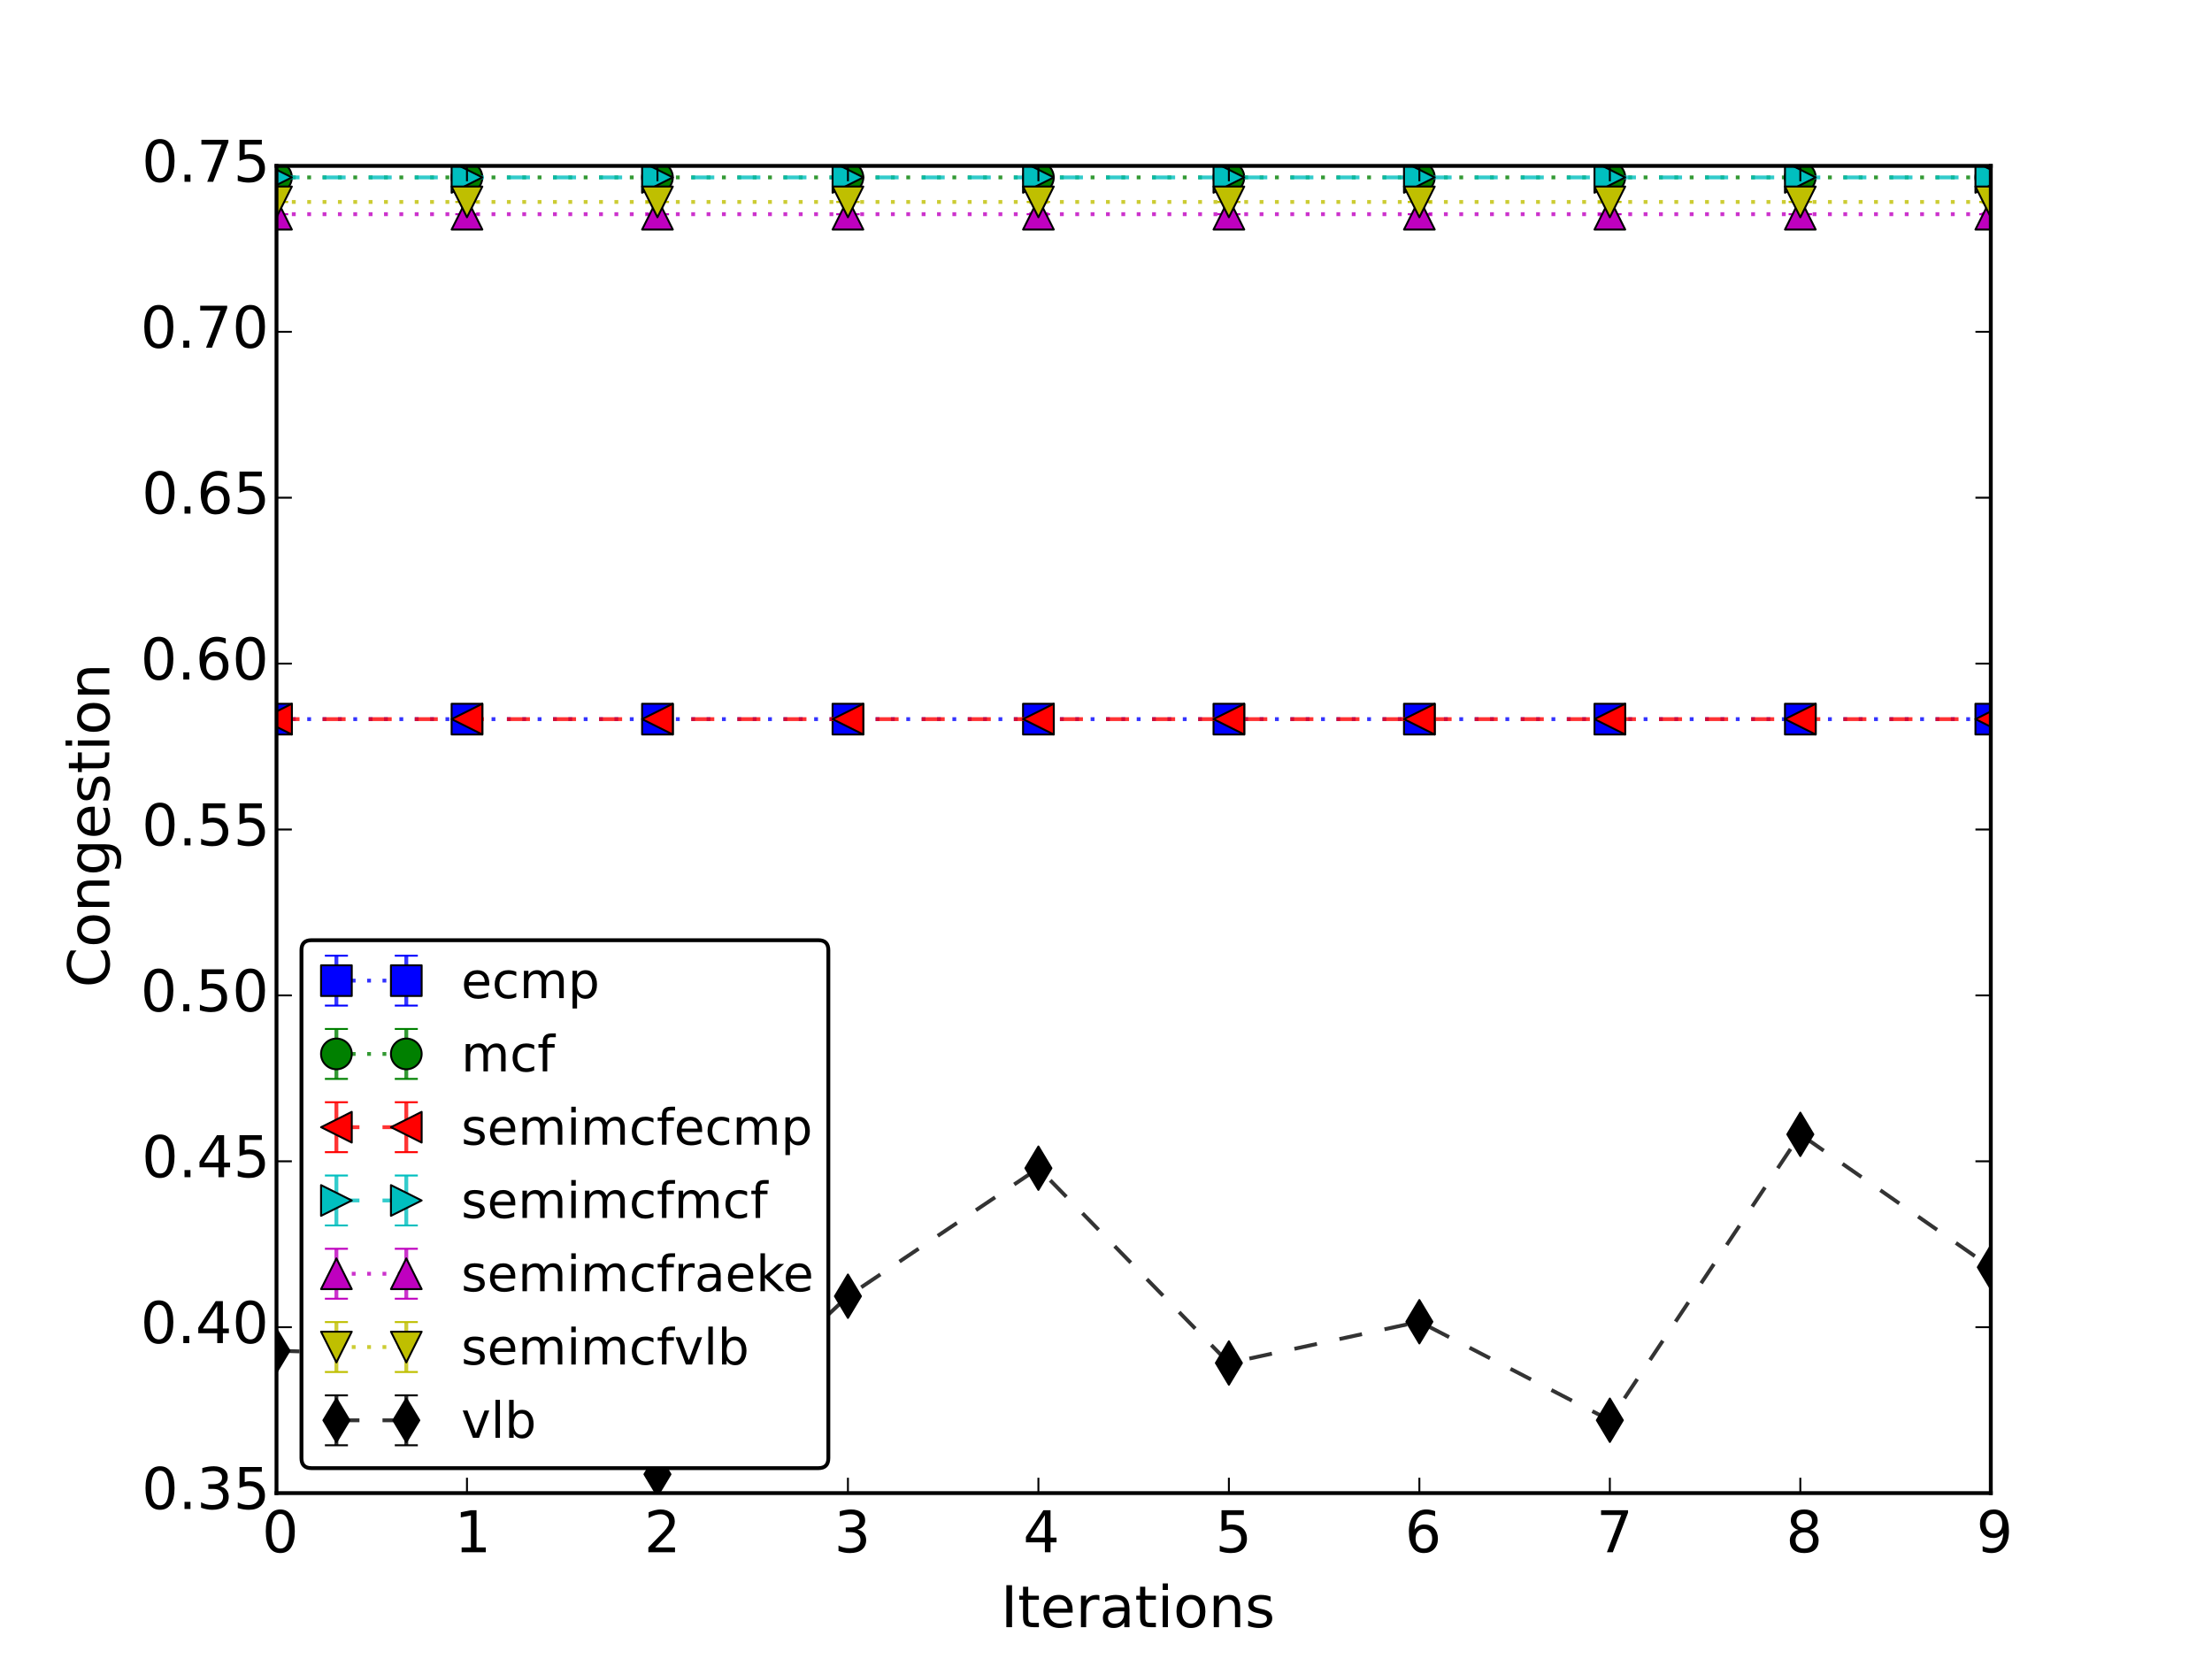 <?xml version="1.0" encoding="utf-8" standalone="no"?>
<!DOCTYPE svg PUBLIC "-//W3C//DTD SVG 1.1//EN"
  "http://www.w3.org/Graphics/SVG/1.1/DTD/svg11.dtd">
<!-- Created with matplotlib (http://matplotlib.org/) -->
<svg height="432pt" version="1.1" viewBox="0 0 576 432" width="576pt" xmlns="http://www.w3.org/2000/svg" xmlns:xlink="http://www.w3.org/1999/xlink">
 <defs>
  <style type="text/css">
*{stroke-linecap:butt;stroke-linejoin:round;}
  </style>
 </defs>
 <g id="figure_1">
  <g id="patch_1">
   <path d="
M0 432
L576 432
L576 0
L0 0
z
" style="fill:#ffffff;"/>
  </g>
  <g id="axes_1">
   <g id="patch_2">
    <path d="
M72 388.8
L518.4 388.8
L518.4 43.2
L72 43.2
z
" style="fill:#ffffff;"/>
   </g>
   <g id="LineCollection_1">
    <path clip-path="url(#p7ff5b81e1d)" d="
M72 187.26
L72 187.26" style="fill:none;stroke:#0000ff;stroke-opacity:0.8;"/>
    <path clip-path="url(#p7ff5b81e1d)" d="
M121.6 187.26
L121.6 187.26" style="fill:none;stroke:#0000ff;stroke-opacity:0.8;"/>
    <path clip-path="url(#p7ff5b81e1d)" d="
M171.2 187.26
L171.2 187.26" style="fill:none;stroke:#0000ff;stroke-opacity:0.8;"/>
    <path clip-path="url(#p7ff5b81e1d)" d="
M220.8 187.26
L220.8 187.26" style="fill:none;stroke:#0000ff;stroke-opacity:0.8;"/>
    <path clip-path="url(#p7ff5b81e1d)" d="
M270.4 187.26
L270.4 187.26" style="fill:none;stroke:#0000ff;stroke-opacity:0.8;"/>
    <path clip-path="url(#p7ff5b81e1d)" d="
M320 187.26
L320 187.26" style="fill:none;stroke:#0000ff;stroke-opacity:0.8;"/>
    <path clip-path="url(#p7ff5b81e1d)" d="
M369.6 187.26
L369.6 187.26" style="fill:none;stroke:#0000ff;stroke-opacity:0.8;"/>
    <path clip-path="url(#p7ff5b81e1d)" d="
M419.2 187.26
L419.2 187.26" style="fill:none;stroke:#0000ff;stroke-opacity:0.8;"/>
    <path clip-path="url(#p7ff5b81e1d)" d="
M468.8 187.26
L468.8 187.26" style="fill:none;stroke:#0000ff;stroke-opacity:0.8;"/>
    <path clip-path="url(#p7ff5b81e1d)" d="
M518.4 187.26
L518.4 187.26" style="fill:none;stroke:#0000ff;stroke-opacity:0.8;"/>
   </g>
   <g id="LineCollection_2">
    <path clip-path="url(#p7ff5b81e1d)" d="
M72 46.193
L72 46.193" style="fill:none;stroke:#008000;stroke-opacity:0.8;"/>
    <path clip-path="url(#p7ff5b81e1d)" d="
M121.6 46.193
L121.6 46.193" style="fill:none;stroke:#008000;stroke-opacity:0.8;"/>
    <path clip-path="url(#p7ff5b81e1d)" d="
M171.2 46.193
L171.2 46.193" style="fill:none;stroke:#008000;stroke-opacity:0.8;"/>
    <path clip-path="url(#p7ff5b81e1d)" d="
M220.8 46.193
L220.8 46.193" style="fill:none;stroke:#008000;stroke-opacity:0.8;"/>
    <path clip-path="url(#p7ff5b81e1d)" d="
M270.4 46.193
L270.4 46.193" style="fill:none;stroke:#008000;stroke-opacity:0.8;"/>
    <path clip-path="url(#p7ff5b81e1d)" d="
M320 46.193
L320 46.193" style="fill:none;stroke:#008000;stroke-opacity:0.8;"/>
    <path clip-path="url(#p7ff5b81e1d)" d="
M369.6 46.193
L369.6 46.193" style="fill:none;stroke:#008000;stroke-opacity:0.8;"/>
    <path clip-path="url(#p7ff5b81e1d)" d="
M419.2 46.193
L419.2 46.193" style="fill:none;stroke:#008000;stroke-opacity:0.8;"/>
    <path clip-path="url(#p7ff5b81e1d)" d="
M468.8 46.193
L468.8 46.193" style="fill:none;stroke:#008000;stroke-opacity:0.8;"/>
    <path clip-path="url(#p7ff5b81e1d)" d="
M518.4 46.193
L518.4 46.193" style="fill:none;stroke:#008000;stroke-opacity:0.8;"/>
   </g>
   <g id="LineCollection_3">
    <path clip-path="url(#p7ff5b81e1d)" d="
M72 187.26
L72 187.26" style="fill:none;stroke:#ff0000;stroke-opacity:0.8;"/>
    <path clip-path="url(#p7ff5b81e1d)" d="
M121.6 187.26
L121.6 187.26" style="fill:none;stroke:#ff0000;stroke-opacity:0.8;"/>
    <path clip-path="url(#p7ff5b81e1d)" d="
M171.2 187.26
L171.2 187.26" style="fill:none;stroke:#ff0000;stroke-opacity:0.8;"/>
    <path clip-path="url(#p7ff5b81e1d)" d="
M220.8 187.26
L220.8 187.26" style="fill:none;stroke:#ff0000;stroke-opacity:0.8;"/>
    <path clip-path="url(#p7ff5b81e1d)" d="
M270.4 187.26
L270.4 187.26" style="fill:none;stroke:#ff0000;stroke-opacity:0.8;"/>
    <path clip-path="url(#p7ff5b81e1d)" d="
M320 187.26
L320 187.26" style="fill:none;stroke:#ff0000;stroke-opacity:0.8;"/>
    <path clip-path="url(#p7ff5b81e1d)" d="
M369.6 187.26
L369.6 187.26" style="fill:none;stroke:#ff0000;stroke-opacity:0.8;"/>
    <path clip-path="url(#p7ff5b81e1d)" d="
M419.2 187.26
L419.2 187.26" style="fill:none;stroke:#ff0000;stroke-opacity:0.8;"/>
    <path clip-path="url(#p7ff5b81e1d)" d="
M468.8 187.26
L468.8 187.26" style="fill:none;stroke:#ff0000;stroke-opacity:0.8;"/>
    <path clip-path="url(#p7ff5b81e1d)" d="
M518.4 187.26
L518.4 187.26" style="fill:none;stroke:#ff0000;stroke-opacity:0.8;"/>
   </g>
   <g id="LineCollection_4">
    <path clip-path="url(#p7ff5b81e1d)" d="
M72 46.193
L72 46.193" style="fill:none;stroke:#00bfbf;stroke-opacity:0.8;"/>
    <path clip-path="url(#p7ff5b81e1d)" d="
M121.6 46.193
L121.6 46.193" style="fill:none;stroke:#00bfbf;stroke-opacity:0.8;"/>
    <path clip-path="url(#p7ff5b81e1d)" d="
M171.2 46.193
L171.2 46.193" style="fill:none;stroke:#00bfbf;stroke-opacity:0.8;"/>
    <path clip-path="url(#p7ff5b81e1d)" d="
M220.8 46.193
L220.8 46.193" style="fill:none;stroke:#00bfbf;stroke-opacity:0.8;"/>
    <path clip-path="url(#p7ff5b81e1d)" d="
M270.4 46.193
L270.4 46.193" style="fill:none;stroke:#00bfbf;stroke-opacity:0.8;"/>
    <path clip-path="url(#p7ff5b81e1d)" d="
M320 46.193
L320 46.193" style="fill:none;stroke:#00bfbf;stroke-opacity:0.8;"/>
    <path clip-path="url(#p7ff5b81e1d)" d="
M369.6 46.193
L369.6 46.193" style="fill:none;stroke:#00bfbf;stroke-opacity:0.8;"/>
    <path clip-path="url(#p7ff5b81e1d)" d="
M419.2 46.193
L419.2 46.193" style="fill:none;stroke:#00bfbf;stroke-opacity:0.8;"/>
    <path clip-path="url(#p7ff5b81e1d)" d="
M468.8 46.193
L468.8 46.193" style="fill:none;stroke:#00bfbf;stroke-opacity:0.8;"/>
    <path clip-path="url(#p7ff5b81e1d)" d="
M518.4 46.193
L518.4 46.193" style="fill:none;stroke:#00bfbf;stroke-opacity:0.8;"/>
   </g>
   <g id="LineCollection_5">
    <path clip-path="url(#p7ff5b81e1d)" d="
M72 55.772
L72 55.772" style="fill:none;stroke:#bf00bf;stroke-opacity:0.8;"/>
    <path clip-path="url(#p7ff5b81e1d)" d="
M121.6 55.772
L121.6 55.772" style="fill:none;stroke:#bf00bf;stroke-opacity:0.8;"/>
    <path clip-path="url(#p7ff5b81e1d)" d="
M171.2 55.772
L171.2 55.772" style="fill:none;stroke:#bf00bf;stroke-opacity:0.8;"/>
    <path clip-path="url(#p7ff5b81e1d)" d="
M220.8 55.772
L220.8 55.772" style="fill:none;stroke:#bf00bf;stroke-opacity:0.8;"/>
    <path clip-path="url(#p7ff5b81e1d)" d="
M270.4 55.772
L270.4 55.772" style="fill:none;stroke:#bf00bf;stroke-opacity:0.8;"/>
    <path clip-path="url(#p7ff5b81e1d)" d="
M320 55.772
L320 55.772" style="fill:none;stroke:#bf00bf;stroke-opacity:0.8;"/>
    <path clip-path="url(#p7ff5b81e1d)" d="
M369.6 55.772
L369.6 55.772" style="fill:none;stroke:#bf00bf;stroke-opacity:0.8;"/>
    <path clip-path="url(#p7ff5b81e1d)" d="
M419.2 55.772
L419.2 55.772" style="fill:none;stroke:#bf00bf;stroke-opacity:0.8;"/>
    <path clip-path="url(#p7ff5b81e1d)" d="
M468.8 55.772
L468.8 55.772" style="fill:none;stroke:#bf00bf;stroke-opacity:0.8;"/>
    <path clip-path="url(#p7ff5b81e1d)" d="
M518.4 55.772
L518.4 55.772" style="fill:none;stroke:#bf00bf;stroke-opacity:0.8;"/>
   </g>
   <g id="LineCollection_6">
    <path clip-path="url(#p7ff5b81e1d)" d="
M72 52.579
L72 52.579" style="fill:none;stroke:#bfbf00;stroke-opacity:0.8;"/>
    <path clip-path="url(#p7ff5b81e1d)" d="
M121.6 52.579
L121.6 52.579" style="fill:none;stroke:#bfbf00;stroke-opacity:0.8;"/>
    <path clip-path="url(#p7ff5b81e1d)" d="
M171.2 52.579
L171.2 52.579" style="fill:none;stroke:#bfbf00;stroke-opacity:0.8;"/>
    <path clip-path="url(#p7ff5b81e1d)" d="
M220.8 52.579
L220.8 52.579" style="fill:none;stroke:#bfbf00;stroke-opacity:0.8;"/>
    <path clip-path="url(#p7ff5b81e1d)" d="
M270.4 52.579
L270.4 52.579" style="fill:none;stroke:#bfbf00;stroke-opacity:0.8;"/>
    <path clip-path="url(#p7ff5b81e1d)" d="
M320 52.579
L320 52.579" style="fill:none;stroke:#bfbf00;stroke-opacity:0.8;"/>
    <path clip-path="url(#p7ff5b81e1d)" d="
M369.6 52.579
L369.6 52.579" style="fill:none;stroke:#bfbf00;stroke-opacity:0.8;"/>
    <path clip-path="url(#p7ff5b81e1d)" d="
M419.2 52.579
L419.2 52.579" style="fill:none;stroke:#bfbf00;stroke-opacity:0.8;"/>
    <path clip-path="url(#p7ff5b81e1d)" d="
M468.8 52.579
L468.8 52.579" style="fill:none;stroke:#bfbf00;stroke-opacity:0.8;"/>
    <path clip-path="url(#p7ff5b81e1d)" d="
M518.4 52.579
L518.4 52.579" style="fill:none;stroke:#bfbf00;stroke-opacity:0.8;"/>
   </g>
   <g id="LineCollection_7">
    <path clip-path="url(#p7ff5b81e1d)" d="
M72 351.716
L72 351.716" style="fill:none;stroke:#000000;stroke-opacity:0.8;"/>
    <path clip-path="url(#p7ff5b81e1d)" d="
M121.6 353.242
L121.6 353.242" style="fill:none;stroke:#000000;stroke-opacity:0.8;"/>
    <path clip-path="url(#p7ff5b81e1d)" d="
M171.2 383.895
L171.2 383.895" style="fill:none;stroke:#000000;stroke-opacity:0.8;"/>
    <path clip-path="url(#p7ff5b81e1d)" d="
M220.8 337.532
L220.8 337.532" style="fill:none;stroke:#000000;stroke-opacity:0.8;"/>
    <path clip-path="url(#p7ff5b81e1d)" d="
M270.4 304.195
L270.4 304.195" style="fill:none;stroke:#000000;stroke-opacity:0.8;"/>
    <path clip-path="url(#p7ff5b81e1d)" d="
M320 354.924
L320 354.924" style="fill:none;stroke:#000000;stroke-opacity:0.8;"/>
    <path clip-path="url(#p7ff5b81e1d)" d="
M369.6 344.174
L369.6 344.174" style="fill:none;stroke:#000000;stroke-opacity:0.8;"/>
    <path clip-path="url(#p7ff5b81e1d)" d="
M419.2 369.829
L419.2 369.829" style="fill:none;stroke:#000000;stroke-opacity:0.8;"/>
    <path clip-path="url(#p7ff5b81e1d)" d="
M468.8 295.383
L468.8 295.383" style="fill:none;stroke:#000000;stroke-opacity:0.8;"/>
    <path clip-path="url(#p7ff5b81e1d)" d="
M518.4 329.996
L518.4 329.996" style="fill:none;stroke:#000000;stroke-opacity:0.8;"/>
   </g>
   <g id="line2d_1">
    <defs>
     <path d="
M3 1.83697e-16
L-3 -1.83697e-16" id="m7e34a86f0e" style="stroke:#0000ff;stroke-width:0.5;"/>
    </defs>
    <g clip-path="url(#p7ff5b81e1d)">
     <use style="fill:#0000ff;opacity:0.8;stroke:#0000ff;stroke-width:0.5;" x="72.0" xlink:href="#m7e34a86f0e" y="187.26"/>
     <use style="fill:#0000ff;opacity:0.8;stroke:#0000ff;stroke-width:0.5;" x="121.6" xlink:href="#m7e34a86f0e" y="187.26"/>
     <use style="fill:#0000ff;opacity:0.8;stroke:#0000ff;stroke-width:0.5;" x="171.2" xlink:href="#m7e34a86f0e" y="187.26"/>
     <use style="fill:#0000ff;opacity:0.8;stroke:#0000ff;stroke-width:0.5;" x="220.8" xlink:href="#m7e34a86f0e" y="187.26"/>
     <use style="fill:#0000ff;opacity:0.8;stroke:#0000ff;stroke-width:0.5;" x="270.4" xlink:href="#m7e34a86f0e" y="187.26"/>
     <use style="fill:#0000ff;opacity:0.8;stroke:#0000ff;stroke-width:0.5;" x="320.0" xlink:href="#m7e34a86f0e" y="187.26"/>
     <use style="fill:#0000ff;opacity:0.8;stroke:#0000ff;stroke-width:0.5;" x="369.6" xlink:href="#m7e34a86f0e" y="187.26"/>
     <use style="fill:#0000ff;opacity:0.8;stroke:#0000ff;stroke-width:0.5;" x="419.2" xlink:href="#m7e34a86f0e" y="187.26"/>
     <use style="fill:#0000ff;opacity:0.8;stroke:#0000ff;stroke-width:0.5;" x="468.8" xlink:href="#m7e34a86f0e" y="187.26"/>
     <use style="fill:#0000ff;opacity:0.8;stroke:#0000ff;stroke-width:0.5;" x="518.4" xlink:href="#m7e34a86f0e" y="187.26"/>
    </g>
   </g>
   <g id="line2d_2">
    <g clip-path="url(#p7ff5b81e1d)">
     <use style="fill:#0000ff;opacity:0.8;stroke:#0000ff;stroke-width:0.5;" x="72.0" xlink:href="#m7e34a86f0e" y="187.26"/>
     <use style="fill:#0000ff;opacity:0.8;stroke:#0000ff;stroke-width:0.5;" x="121.6" xlink:href="#m7e34a86f0e" y="187.26"/>
     <use style="fill:#0000ff;opacity:0.8;stroke:#0000ff;stroke-width:0.5;" x="171.2" xlink:href="#m7e34a86f0e" y="187.26"/>
     <use style="fill:#0000ff;opacity:0.8;stroke:#0000ff;stroke-width:0.5;" x="220.8" xlink:href="#m7e34a86f0e" y="187.26"/>
     <use style="fill:#0000ff;opacity:0.8;stroke:#0000ff;stroke-width:0.5;" x="270.4" xlink:href="#m7e34a86f0e" y="187.26"/>
     <use style="fill:#0000ff;opacity:0.8;stroke:#0000ff;stroke-width:0.5;" x="320.0" xlink:href="#m7e34a86f0e" y="187.26"/>
     <use style="fill:#0000ff;opacity:0.8;stroke:#0000ff;stroke-width:0.5;" x="369.6" xlink:href="#m7e34a86f0e" y="187.26"/>
     <use style="fill:#0000ff;opacity:0.8;stroke:#0000ff;stroke-width:0.5;" x="419.2" xlink:href="#m7e34a86f0e" y="187.26"/>
     <use style="fill:#0000ff;opacity:0.8;stroke:#0000ff;stroke-width:0.5;" x="468.8" xlink:href="#m7e34a86f0e" y="187.26"/>
     <use style="fill:#0000ff;opacity:0.8;stroke:#0000ff;stroke-width:0.5;" x="518.4" xlink:href="#m7e34a86f0e" y="187.26"/>
    </g>
   </g>
   <g id="line2d_3">
    <path clip-path="url(#p7ff5b81e1d)" d="
M72 187.26
L121.6 187.26
L171.2 187.26
L220.8 187.26
L270.4 187.26
L320 187.26
L369.6 187.26
L419.2 187.26
L468.8 187.26
L518.4 187.26" style="fill:none;opacity:0.8;stroke:#0000ff;stroke-dasharray:1,3;stroke-dashoffset:0.0;"/>
    <defs>
     <path d="
M-4 4
L4 4
L4 -4
L-4 -4
z
" id="m9c92c87878" style="stroke:#000000;stroke-linejoin:miter;stroke-width:0.5;"/>
    </defs>
    <g clip-path="url(#p7ff5b81e1d)">
     <use style="fill:#0000ff;opacity:0.8;stroke:#000000;stroke-linejoin:miter;stroke-width:0.5;" x="72.0" xlink:href="#m9c92c87878" y="187.26"/>
     <use style="fill:#0000ff;opacity:0.8;stroke:#000000;stroke-linejoin:miter;stroke-width:0.5;" x="121.6" xlink:href="#m9c92c87878" y="187.26"/>
     <use style="fill:#0000ff;opacity:0.8;stroke:#000000;stroke-linejoin:miter;stroke-width:0.5;" x="171.2" xlink:href="#m9c92c87878" y="187.26"/>
     <use style="fill:#0000ff;opacity:0.8;stroke:#000000;stroke-linejoin:miter;stroke-width:0.5;" x="220.8" xlink:href="#m9c92c87878" y="187.26"/>
     <use style="fill:#0000ff;opacity:0.8;stroke:#000000;stroke-linejoin:miter;stroke-width:0.5;" x="270.4" xlink:href="#m9c92c87878" y="187.26"/>
     <use style="fill:#0000ff;opacity:0.8;stroke:#000000;stroke-linejoin:miter;stroke-width:0.5;" x="320.0" xlink:href="#m9c92c87878" y="187.26"/>
     <use style="fill:#0000ff;opacity:0.8;stroke:#000000;stroke-linejoin:miter;stroke-width:0.5;" x="369.6" xlink:href="#m9c92c87878" y="187.26"/>
     <use style="fill:#0000ff;opacity:0.8;stroke:#000000;stroke-linejoin:miter;stroke-width:0.5;" x="419.2" xlink:href="#m9c92c87878" y="187.26"/>
     <use style="fill:#0000ff;opacity:0.8;stroke:#000000;stroke-linejoin:miter;stroke-width:0.5;" x="468.8" xlink:href="#m9c92c87878" y="187.26"/>
     <use style="fill:#0000ff;opacity:0.8;stroke:#000000;stroke-linejoin:miter;stroke-width:0.5;" x="518.4" xlink:href="#m9c92c87878" y="187.26"/>
    </g>
   </g>
   <g id="line2d_4">
    <defs>
     <path d="
M3 1.83697e-16
L-3 -1.83697e-16" id="mcc9bb5c68e" style="stroke:#008000;stroke-width:0.5;"/>
    </defs>
    <g clip-path="url(#p7ff5b81e1d)">
     <use style="fill:#008000;opacity:0.8;stroke:#008000;stroke-width:0.5;" x="72.0" xlink:href="#mcc9bb5c68e" y="46.193"/>
     <use style="fill:#008000;opacity:0.8;stroke:#008000;stroke-width:0.5;" x="121.6" xlink:href="#mcc9bb5c68e" y="46.193"/>
     <use style="fill:#008000;opacity:0.8;stroke:#008000;stroke-width:0.5;" x="171.2" xlink:href="#mcc9bb5c68e" y="46.193"/>
     <use style="fill:#008000;opacity:0.8;stroke:#008000;stroke-width:0.5;" x="220.8" xlink:href="#mcc9bb5c68e" y="46.193"/>
     <use style="fill:#008000;opacity:0.8;stroke:#008000;stroke-width:0.5;" x="270.4" xlink:href="#mcc9bb5c68e" y="46.193"/>
     <use style="fill:#008000;opacity:0.8;stroke:#008000;stroke-width:0.5;" x="320.0" xlink:href="#mcc9bb5c68e" y="46.193"/>
     <use style="fill:#008000;opacity:0.8;stroke:#008000;stroke-width:0.5;" x="369.6" xlink:href="#mcc9bb5c68e" y="46.193"/>
     <use style="fill:#008000;opacity:0.8;stroke:#008000;stroke-width:0.5;" x="419.2" xlink:href="#mcc9bb5c68e" y="46.193"/>
     <use style="fill:#008000;opacity:0.8;stroke:#008000;stroke-width:0.5;" x="468.8" xlink:href="#mcc9bb5c68e" y="46.193"/>
     <use style="fill:#008000;opacity:0.8;stroke:#008000;stroke-width:0.5;" x="518.4" xlink:href="#mcc9bb5c68e" y="46.193"/>
    </g>
   </g>
   <g id="line2d_5">
    <g clip-path="url(#p7ff5b81e1d)">
     <use style="fill:#008000;opacity:0.8;stroke:#008000;stroke-width:0.5;" x="72.0" xlink:href="#mcc9bb5c68e" y="46.193"/>
     <use style="fill:#008000;opacity:0.8;stroke:#008000;stroke-width:0.5;" x="121.6" xlink:href="#mcc9bb5c68e" y="46.193"/>
     <use style="fill:#008000;opacity:0.8;stroke:#008000;stroke-width:0.5;" x="171.2" xlink:href="#mcc9bb5c68e" y="46.193"/>
     <use style="fill:#008000;opacity:0.8;stroke:#008000;stroke-width:0.5;" x="220.8" xlink:href="#mcc9bb5c68e" y="46.193"/>
     <use style="fill:#008000;opacity:0.8;stroke:#008000;stroke-width:0.5;" x="270.4" xlink:href="#mcc9bb5c68e" y="46.193"/>
     <use style="fill:#008000;opacity:0.8;stroke:#008000;stroke-width:0.5;" x="320.0" xlink:href="#mcc9bb5c68e" y="46.193"/>
     <use style="fill:#008000;opacity:0.8;stroke:#008000;stroke-width:0.5;" x="369.6" xlink:href="#mcc9bb5c68e" y="46.193"/>
     <use style="fill:#008000;opacity:0.8;stroke:#008000;stroke-width:0.5;" x="419.2" xlink:href="#mcc9bb5c68e" y="46.193"/>
     <use style="fill:#008000;opacity:0.8;stroke:#008000;stroke-width:0.5;" x="468.8" xlink:href="#mcc9bb5c68e" y="46.193"/>
     <use style="fill:#008000;opacity:0.8;stroke:#008000;stroke-width:0.5;" x="518.4" xlink:href="#mcc9bb5c68e" y="46.193"/>
    </g>
   </g>
   <g id="line2d_6">
    <path clip-path="url(#p7ff5b81e1d)" d="
M72 46.193
L121.6 46.193
L171.2 46.193
L220.8 46.193
L270.4 46.193
L320 46.193
L369.6 46.193
L419.2 46.193
L468.8 46.193
L518.4 46.193" style="fill:none;opacity:0.8;stroke:#008000;stroke-dasharray:1,3;stroke-dashoffset:0.0;"/>
    <defs>
     <path d="
M0 4
C1.061 4 2.078 3.579 2.828 2.828
C3.579 2.078 4 1.061 4 0
C4 -1.061 3.579 -2.078 2.828 -2.828
C2.078 -3.579 1.061 -4 0 -4
C-1.061 -4 -2.078 -3.579 -2.828 -2.828
C-3.579 -2.078 -4 -1.061 -4 0
C-4 1.061 -3.579 2.078 -2.828 2.828
C-2.078 3.579 -1.061 4 0 4
z
" id="m27aea1fed0" style="stroke:#000000;stroke-width:0.5;"/>
    </defs>
    <g clip-path="url(#p7ff5b81e1d)">
     <use style="fill:#008000;opacity:0.8;stroke:#000000;stroke-width:0.5;" x="72.0" xlink:href="#m27aea1fed0" y="46.193"/>
     <use style="fill:#008000;opacity:0.8;stroke:#000000;stroke-width:0.5;" x="121.6" xlink:href="#m27aea1fed0" y="46.193"/>
     <use style="fill:#008000;opacity:0.8;stroke:#000000;stroke-width:0.5;" x="171.2" xlink:href="#m27aea1fed0" y="46.193"/>
     <use style="fill:#008000;opacity:0.8;stroke:#000000;stroke-width:0.5;" x="220.8" xlink:href="#m27aea1fed0" y="46.193"/>
     <use style="fill:#008000;opacity:0.8;stroke:#000000;stroke-width:0.5;" x="270.4" xlink:href="#m27aea1fed0" y="46.193"/>
     <use style="fill:#008000;opacity:0.8;stroke:#000000;stroke-width:0.5;" x="320.0" xlink:href="#m27aea1fed0" y="46.193"/>
     <use style="fill:#008000;opacity:0.8;stroke:#000000;stroke-width:0.5;" x="369.6" xlink:href="#m27aea1fed0" y="46.193"/>
     <use style="fill:#008000;opacity:0.8;stroke:#000000;stroke-width:0.5;" x="419.2" xlink:href="#m27aea1fed0" y="46.193"/>
     <use style="fill:#008000;opacity:0.8;stroke:#000000;stroke-width:0.5;" x="468.8" xlink:href="#m27aea1fed0" y="46.193"/>
     <use style="fill:#008000;opacity:0.8;stroke:#000000;stroke-width:0.5;" x="518.4" xlink:href="#m27aea1fed0" y="46.193"/>
    </g>
   </g>
   <g id="line2d_7">
    <defs>
     <path d="
M3 1.83697e-16
L-3 -1.83697e-16" id="m8ce19ad7df" style="stroke:#ff0000;stroke-width:0.5;"/>
    </defs>
    <g clip-path="url(#p7ff5b81e1d)">
     <use style="fill:#ff0000;opacity:0.8;stroke:#ff0000;stroke-width:0.5;" x="72.0" xlink:href="#m8ce19ad7df" y="187.26"/>
     <use style="fill:#ff0000;opacity:0.8;stroke:#ff0000;stroke-width:0.5;" x="121.6" xlink:href="#m8ce19ad7df" y="187.26"/>
     <use style="fill:#ff0000;opacity:0.8;stroke:#ff0000;stroke-width:0.5;" x="171.2" xlink:href="#m8ce19ad7df" y="187.26"/>
     <use style="fill:#ff0000;opacity:0.8;stroke:#ff0000;stroke-width:0.5;" x="220.8" xlink:href="#m8ce19ad7df" y="187.26"/>
     <use style="fill:#ff0000;opacity:0.8;stroke:#ff0000;stroke-width:0.5;" x="270.4" xlink:href="#m8ce19ad7df" y="187.26"/>
     <use style="fill:#ff0000;opacity:0.8;stroke:#ff0000;stroke-width:0.5;" x="320.0" xlink:href="#m8ce19ad7df" y="187.26"/>
     <use style="fill:#ff0000;opacity:0.8;stroke:#ff0000;stroke-width:0.5;" x="369.6" xlink:href="#m8ce19ad7df" y="187.26"/>
     <use style="fill:#ff0000;opacity:0.8;stroke:#ff0000;stroke-width:0.5;" x="419.2" xlink:href="#m8ce19ad7df" y="187.26"/>
     <use style="fill:#ff0000;opacity:0.8;stroke:#ff0000;stroke-width:0.5;" x="468.8" xlink:href="#m8ce19ad7df" y="187.26"/>
     <use style="fill:#ff0000;opacity:0.8;stroke:#ff0000;stroke-width:0.5;" x="518.4" xlink:href="#m8ce19ad7df" y="187.26"/>
    </g>
   </g>
   <g id="line2d_8">
    <g clip-path="url(#p7ff5b81e1d)">
     <use style="fill:#ff0000;opacity:0.8;stroke:#ff0000;stroke-width:0.5;" x="72.0" xlink:href="#m8ce19ad7df" y="187.26"/>
     <use style="fill:#ff0000;opacity:0.8;stroke:#ff0000;stroke-width:0.5;" x="121.6" xlink:href="#m8ce19ad7df" y="187.26"/>
     <use style="fill:#ff0000;opacity:0.8;stroke:#ff0000;stroke-width:0.5;" x="171.2" xlink:href="#m8ce19ad7df" y="187.26"/>
     <use style="fill:#ff0000;opacity:0.8;stroke:#ff0000;stroke-width:0.5;" x="220.8" xlink:href="#m8ce19ad7df" y="187.26"/>
     <use style="fill:#ff0000;opacity:0.8;stroke:#ff0000;stroke-width:0.5;" x="270.4" xlink:href="#m8ce19ad7df" y="187.26"/>
     <use style="fill:#ff0000;opacity:0.8;stroke:#ff0000;stroke-width:0.5;" x="320.0" xlink:href="#m8ce19ad7df" y="187.26"/>
     <use style="fill:#ff0000;opacity:0.8;stroke:#ff0000;stroke-width:0.5;" x="369.6" xlink:href="#m8ce19ad7df" y="187.26"/>
     <use style="fill:#ff0000;opacity:0.8;stroke:#ff0000;stroke-width:0.5;" x="419.2" xlink:href="#m8ce19ad7df" y="187.26"/>
     <use style="fill:#ff0000;opacity:0.8;stroke:#ff0000;stroke-width:0.5;" x="468.8" xlink:href="#m8ce19ad7df" y="187.26"/>
     <use style="fill:#ff0000;opacity:0.8;stroke:#ff0000;stroke-width:0.5;" x="518.4" xlink:href="#m8ce19ad7df" y="187.26"/>
    </g>
   </g>
   <g id="line2d_9">
    <path clip-path="url(#p7ff5b81e1d)" d="
M72 187.26
L121.6 187.26
L171.2 187.26
L220.8 187.26
L270.4 187.26
L320 187.26
L369.6 187.26
L419.2 187.26
L468.8 187.26
L518.4 187.26" style="fill:none;opacity:0.8;stroke:#ff0000;stroke-dasharray:6,6;stroke-dashoffset:0.0;"/>
    <defs>
     <path d="
M-4 -2.44929e-16
L4 4
L4 -4
z
" id="m91193e0b33" style="stroke:#000000;stroke-linejoin:miter;stroke-width:0.5;"/>
    </defs>
    <g clip-path="url(#p7ff5b81e1d)">
     <use style="fill:#ff0000;opacity:0.8;stroke:#000000;stroke-linejoin:miter;stroke-width:0.5;" x="72.0" xlink:href="#m91193e0b33" y="187.26"/>
     <use style="fill:#ff0000;opacity:0.8;stroke:#000000;stroke-linejoin:miter;stroke-width:0.5;" x="121.6" xlink:href="#m91193e0b33" y="187.26"/>
     <use style="fill:#ff0000;opacity:0.8;stroke:#000000;stroke-linejoin:miter;stroke-width:0.5;" x="171.2" xlink:href="#m91193e0b33" y="187.26"/>
     <use style="fill:#ff0000;opacity:0.8;stroke:#000000;stroke-linejoin:miter;stroke-width:0.5;" x="220.8" xlink:href="#m91193e0b33" y="187.26"/>
     <use style="fill:#ff0000;opacity:0.8;stroke:#000000;stroke-linejoin:miter;stroke-width:0.5;" x="270.4" xlink:href="#m91193e0b33" y="187.26"/>
     <use style="fill:#ff0000;opacity:0.8;stroke:#000000;stroke-linejoin:miter;stroke-width:0.5;" x="320.0" xlink:href="#m91193e0b33" y="187.26"/>
     <use style="fill:#ff0000;opacity:0.8;stroke:#000000;stroke-linejoin:miter;stroke-width:0.5;" x="369.6" xlink:href="#m91193e0b33" y="187.26"/>
     <use style="fill:#ff0000;opacity:0.8;stroke:#000000;stroke-linejoin:miter;stroke-width:0.5;" x="419.2" xlink:href="#m91193e0b33" y="187.26"/>
     <use style="fill:#ff0000;opacity:0.8;stroke:#000000;stroke-linejoin:miter;stroke-width:0.5;" x="468.8" xlink:href="#m91193e0b33" y="187.26"/>
     <use style="fill:#ff0000;opacity:0.8;stroke:#000000;stroke-linejoin:miter;stroke-width:0.5;" x="518.4" xlink:href="#m91193e0b33" y="187.26"/>
    </g>
   </g>
   <g id="line2d_10">
    <defs>
     <path d="
M3 1.83697e-16
L-3 -1.83697e-16" id="m84f23c216e" style="stroke:#00bfbf;stroke-width:0.5;"/>
    </defs>
    <g clip-path="url(#p7ff5b81e1d)">
     <use style="fill:#00bfbf;opacity:0.8;stroke:#00bfbf;stroke-width:0.5;" x="72.0" xlink:href="#m84f23c216e" y="46.193"/>
     <use style="fill:#00bfbf;opacity:0.8;stroke:#00bfbf;stroke-width:0.5;" x="121.6" xlink:href="#m84f23c216e" y="46.193"/>
     <use style="fill:#00bfbf;opacity:0.8;stroke:#00bfbf;stroke-width:0.5;" x="171.2" xlink:href="#m84f23c216e" y="46.193"/>
     <use style="fill:#00bfbf;opacity:0.8;stroke:#00bfbf;stroke-width:0.5;" x="220.8" xlink:href="#m84f23c216e" y="46.193"/>
     <use style="fill:#00bfbf;opacity:0.8;stroke:#00bfbf;stroke-width:0.5;" x="270.4" xlink:href="#m84f23c216e" y="46.193"/>
     <use style="fill:#00bfbf;opacity:0.8;stroke:#00bfbf;stroke-width:0.5;" x="320.0" xlink:href="#m84f23c216e" y="46.193"/>
     <use style="fill:#00bfbf;opacity:0.8;stroke:#00bfbf;stroke-width:0.5;" x="369.6" xlink:href="#m84f23c216e" y="46.193"/>
     <use style="fill:#00bfbf;opacity:0.8;stroke:#00bfbf;stroke-width:0.5;" x="419.2" xlink:href="#m84f23c216e" y="46.193"/>
     <use style="fill:#00bfbf;opacity:0.8;stroke:#00bfbf;stroke-width:0.5;" x="468.8" xlink:href="#m84f23c216e" y="46.193"/>
     <use style="fill:#00bfbf;opacity:0.8;stroke:#00bfbf;stroke-width:0.5;" x="518.4" xlink:href="#m84f23c216e" y="46.193"/>
    </g>
   </g>
   <g id="line2d_11">
    <g clip-path="url(#p7ff5b81e1d)">
     <use style="fill:#00bfbf;opacity:0.8;stroke:#00bfbf;stroke-width:0.5;" x="72.0" xlink:href="#m84f23c216e" y="46.193"/>
     <use style="fill:#00bfbf;opacity:0.8;stroke:#00bfbf;stroke-width:0.5;" x="121.6" xlink:href="#m84f23c216e" y="46.193"/>
     <use style="fill:#00bfbf;opacity:0.8;stroke:#00bfbf;stroke-width:0.5;" x="171.2" xlink:href="#m84f23c216e" y="46.193"/>
     <use style="fill:#00bfbf;opacity:0.8;stroke:#00bfbf;stroke-width:0.5;" x="220.8" xlink:href="#m84f23c216e" y="46.193"/>
     <use style="fill:#00bfbf;opacity:0.8;stroke:#00bfbf;stroke-width:0.5;" x="270.4" xlink:href="#m84f23c216e" y="46.193"/>
     <use style="fill:#00bfbf;opacity:0.8;stroke:#00bfbf;stroke-width:0.5;" x="320.0" xlink:href="#m84f23c216e" y="46.193"/>
     <use style="fill:#00bfbf;opacity:0.8;stroke:#00bfbf;stroke-width:0.5;" x="369.6" xlink:href="#m84f23c216e" y="46.193"/>
     <use style="fill:#00bfbf;opacity:0.8;stroke:#00bfbf;stroke-width:0.5;" x="419.2" xlink:href="#m84f23c216e" y="46.193"/>
     <use style="fill:#00bfbf;opacity:0.8;stroke:#00bfbf;stroke-width:0.5;" x="468.8" xlink:href="#m84f23c216e" y="46.193"/>
     <use style="fill:#00bfbf;opacity:0.8;stroke:#00bfbf;stroke-width:0.5;" x="518.4" xlink:href="#m84f23c216e" y="46.193"/>
    </g>
   </g>
   <g id="line2d_12">
    <path clip-path="url(#p7ff5b81e1d)" d="
M72 46.193
L121.6 46.193
L171.2 46.193
L220.8 46.193
L270.4 46.193
L320 46.193
L369.6 46.193
L419.2 46.193
L468.8 46.193
L518.4 46.193" style="fill:none;opacity:0.8;stroke:#00bfbf;stroke-dasharray:6,6;stroke-dashoffset:0.0;"/>
    <defs>
     <path d="
M4 7.34788e-16
L-4 -4
L-4 4
z
" id="m9b5c662517" style="stroke:#000000;stroke-linejoin:miter;stroke-width:0.5;"/>
    </defs>
    <g clip-path="url(#p7ff5b81e1d)">
     <use style="fill:#00bfbf;opacity:0.8;stroke:#000000;stroke-linejoin:miter;stroke-width:0.5;" x="72.0" xlink:href="#m9b5c662517" y="46.193"/>
     <use style="fill:#00bfbf;opacity:0.8;stroke:#000000;stroke-linejoin:miter;stroke-width:0.5;" x="121.6" xlink:href="#m9b5c662517" y="46.193"/>
     <use style="fill:#00bfbf;opacity:0.8;stroke:#000000;stroke-linejoin:miter;stroke-width:0.5;" x="171.2" xlink:href="#m9b5c662517" y="46.193"/>
     <use style="fill:#00bfbf;opacity:0.8;stroke:#000000;stroke-linejoin:miter;stroke-width:0.5;" x="220.8" xlink:href="#m9b5c662517" y="46.193"/>
     <use style="fill:#00bfbf;opacity:0.8;stroke:#000000;stroke-linejoin:miter;stroke-width:0.5;" x="270.4" xlink:href="#m9b5c662517" y="46.193"/>
     <use style="fill:#00bfbf;opacity:0.8;stroke:#000000;stroke-linejoin:miter;stroke-width:0.5;" x="320.0" xlink:href="#m9b5c662517" y="46.193"/>
     <use style="fill:#00bfbf;opacity:0.8;stroke:#000000;stroke-linejoin:miter;stroke-width:0.5;" x="369.6" xlink:href="#m9b5c662517" y="46.193"/>
     <use style="fill:#00bfbf;opacity:0.8;stroke:#000000;stroke-linejoin:miter;stroke-width:0.5;" x="419.2" xlink:href="#m9b5c662517" y="46.193"/>
     <use style="fill:#00bfbf;opacity:0.8;stroke:#000000;stroke-linejoin:miter;stroke-width:0.5;" x="468.8" xlink:href="#m9b5c662517" y="46.193"/>
     <use style="fill:#00bfbf;opacity:0.8;stroke:#000000;stroke-linejoin:miter;stroke-width:0.5;" x="518.4" xlink:href="#m9b5c662517" y="46.193"/>
    </g>
   </g>
   <g id="line2d_13">
    <defs>
     <path d="
M3 1.83697e-16
L-3 -1.83697e-16" id="me35f292567" style="stroke:#bf00bf;stroke-width:0.5;"/>
    </defs>
    <g clip-path="url(#p7ff5b81e1d)">
     <use style="fill:#bf00bf;opacity:0.8;stroke:#bf00bf;stroke-width:0.5;" x="72.0" xlink:href="#me35f292567" y="55.772"/>
     <use style="fill:#bf00bf;opacity:0.8;stroke:#bf00bf;stroke-width:0.5;" x="121.6" xlink:href="#me35f292567" y="55.772"/>
     <use style="fill:#bf00bf;opacity:0.8;stroke:#bf00bf;stroke-width:0.5;" x="171.2" xlink:href="#me35f292567" y="55.772"/>
     <use style="fill:#bf00bf;opacity:0.8;stroke:#bf00bf;stroke-width:0.5;" x="220.8" xlink:href="#me35f292567" y="55.772"/>
     <use style="fill:#bf00bf;opacity:0.8;stroke:#bf00bf;stroke-width:0.5;" x="270.4" xlink:href="#me35f292567" y="55.772"/>
     <use style="fill:#bf00bf;opacity:0.8;stroke:#bf00bf;stroke-width:0.5;" x="320.0" xlink:href="#me35f292567" y="55.772"/>
     <use style="fill:#bf00bf;opacity:0.8;stroke:#bf00bf;stroke-width:0.5;" x="369.6" xlink:href="#me35f292567" y="55.772"/>
     <use style="fill:#bf00bf;opacity:0.8;stroke:#bf00bf;stroke-width:0.5;" x="419.2" xlink:href="#me35f292567" y="55.772"/>
     <use style="fill:#bf00bf;opacity:0.8;stroke:#bf00bf;stroke-width:0.5;" x="468.8" xlink:href="#me35f292567" y="55.772"/>
     <use style="fill:#bf00bf;opacity:0.8;stroke:#bf00bf;stroke-width:0.5;" x="518.4" xlink:href="#me35f292567" y="55.772"/>
    </g>
   </g>
   <g id="line2d_14">
    <g clip-path="url(#p7ff5b81e1d)">
     <use style="fill:#bf00bf;opacity:0.8;stroke:#bf00bf;stroke-width:0.5;" x="72.0" xlink:href="#me35f292567" y="55.772"/>
     <use style="fill:#bf00bf;opacity:0.8;stroke:#bf00bf;stroke-width:0.5;" x="121.6" xlink:href="#me35f292567" y="55.772"/>
     <use style="fill:#bf00bf;opacity:0.8;stroke:#bf00bf;stroke-width:0.5;" x="171.2" xlink:href="#me35f292567" y="55.772"/>
     <use style="fill:#bf00bf;opacity:0.8;stroke:#bf00bf;stroke-width:0.5;" x="220.8" xlink:href="#me35f292567" y="55.772"/>
     <use style="fill:#bf00bf;opacity:0.8;stroke:#bf00bf;stroke-width:0.5;" x="270.4" xlink:href="#me35f292567" y="55.772"/>
     <use style="fill:#bf00bf;opacity:0.8;stroke:#bf00bf;stroke-width:0.5;" x="320.0" xlink:href="#me35f292567" y="55.772"/>
     <use style="fill:#bf00bf;opacity:0.8;stroke:#bf00bf;stroke-width:0.5;" x="369.6" xlink:href="#me35f292567" y="55.772"/>
     <use style="fill:#bf00bf;opacity:0.8;stroke:#bf00bf;stroke-width:0.5;" x="419.2" xlink:href="#me35f292567" y="55.772"/>
     <use style="fill:#bf00bf;opacity:0.8;stroke:#bf00bf;stroke-width:0.5;" x="468.8" xlink:href="#me35f292567" y="55.772"/>
     <use style="fill:#bf00bf;opacity:0.8;stroke:#bf00bf;stroke-width:0.5;" x="518.4" xlink:href="#me35f292567" y="55.772"/>
    </g>
   </g>
   <g id="line2d_15">
    <path clip-path="url(#p7ff5b81e1d)" d="
M72 55.772
L121.6 55.772
L171.2 55.772
L220.8 55.772
L270.4 55.772
L320 55.772
L369.6 55.772
L419.2 55.772
L468.8 55.772
L518.4 55.772" style="fill:none;opacity:0.8;stroke:#bf00bf;stroke-dasharray:1,3;stroke-dashoffset:0.0;"/>
    <defs>
     <path d="
M0 -4
L-4 4
L4 4
z
" id="mbe1f17b484" style="stroke:#000000;stroke-linejoin:miter;stroke-width:0.5;"/>
    </defs>
    <g clip-path="url(#p7ff5b81e1d)">
     <use style="fill:#bf00bf;opacity:0.8;stroke:#000000;stroke-linejoin:miter;stroke-width:0.5;" x="72.0" xlink:href="#mbe1f17b484" y="55.772"/>
     <use style="fill:#bf00bf;opacity:0.8;stroke:#000000;stroke-linejoin:miter;stroke-width:0.5;" x="121.6" xlink:href="#mbe1f17b484" y="55.772"/>
     <use style="fill:#bf00bf;opacity:0.8;stroke:#000000;stroke-linejoin:miter;stroke-width:0.5;" x="171.2" xlink:href="#mbe1f17b484" y="55.772"/>
     <use style="fill:#bf00bf;opacity:0.8;stroke:#000000;stroke-linejoin:miter;stroke-width:0.5;" x="220.8" xlink:href="#mbe1f17b484" y="55.772"/>
     <use style="fill:#bf00bf;opacity:0.8;stroke:#000000;stroke-linejoin:miter;stroke-width:0.5;" x="270.4" xlink:href="#mbe1f17b484" y="55.772"/>
     <use style="fill:#bf00bf;opacity:0.8;stroke:#000000;stroke-linejoin:miter;stroke-width:0.5;" x="320.0" xlink:href="#mbe1f17b484" y="55.772"/>
     <use style="fill:#bf00bf;opacity:0.8;stroke:#000000;stroke-linejoin:miter;stroke-width:0.5;" x="369.6" xlink:href="#mbe1f17b484" y="55.772"/>
     <use style="fill:#bf00bf;opacity:0.8;stroke:#000000;stroke-linejoin:miter;stroke-width:0.5;" x="419.2" xlink:href="#mbe1f17b484" y="55.772"/>
     <use style="fill:#bf00bf;opacity:0.8;stroke:#000000;stroke-linejoin:miter;stroke-width:0.5;" x="468.8" xlink:href="#mbe1f17b484" y="55.772"/>
     <use style="fill:#bf00bf;opacity:0.8;stroke:#000000;stroke-linejoin:miter;stroke-width:0.5;" x="518.4" xlink:href="#mbe1f17b484" y="55.772"/>
    </g>
   </g>
   <g id="line2d_16">
    <defs>
     <path d="
M3 1.83697e-16
L-3 -1.83697e-16" id="m0e0ae0eb0d" style="stroke:#bfbf00;stroke-width:0.5;"/>
    </defs>
    <g clip-path="url(#p7ff5b81e1d)">
     <use style="fill:#bfbf00;opacity:0.8;stroke:#bfbf00;stroke-width:0.5;" x="72.0" xlink:href="#m0e0ae0eb0d" y="52.579"/>
     <use style="fill:#bfbf00;opacity:0.8;stroke:#bfbf00;stroke-width:0.5;" x="121.6" xlink:href="#m0e0ae0eb0d" y="52.579"/>
     <use style="fill:#bfbf00;opacity:0.8;stroke:#bfbf00;stroke-width:0.5;" x="171.2" xlink:href="#m0e0ae0eb0d" y="52.579"/>
     <use style="fill:#bfbf00;opacity:0.8;stroke:#bfbf00;stroke-width:0.5;" x="220.8" xlink:href="#m0e0ae0eb0d" y="52.579"/>
     <use style="fill:#bfbf00;opacity:0.8;stroke:#bfbf00;stroke-width:0.5;" x="270.4" xlink:href="#m0e0ae0eb0d" y="52.579"/>
     <use style="fill:#bfbf00;opacity:0.8;stroke:#bfbf00;stroke-width:0.5;" x="320.0" xlink:href="#m0e0ae0eb0d" y="52.579"/>
     <use style="fill:#bfbf00;opacity:0.8;stroke:#bfbf00;stroke-width:0.5;" x="369.6" xlink:href="#m0e0ae0eb0d" y="52.579"/>
     <use style="fill:#bfbf00;opacity:0.8;stroke:#bfbf00;stroke-width:0.5;" x="419.2" xlink:href="#m0e0ae0eb0d" y="52.579"/>
     <use style="fill:#bfbf00;opacity:0.8;stroke:#bfbf00;stroke-width:0.5;" x="468.8" xlink:href="#m0e0ae0eb0d" y="52.579"/>
     <use style="fill:#bfbf00;opacity:0.8;stroke:#bfbf00;stroke-width:0.5;" x="518.4" xlink:href="#m0e0ae0eb0d" y="52.579"/>
    </g>
   </g>
   <g id="line2d_17">
    <g clip-path="url(#p7ff5b81e1d)">
     <use style="fill:#bfbf00;opacity:0.8;stroke:#bfbf00;stroke-width:0.5;" x="72.0" xlink:href="#m0e0ae0eb0d" y="52.579"/>
     <use style="fill:#bfbf00;opacity:0.8;stroke:#bfbf00;stroke-width:0.5;" x="121.6" xlink:href="#m0e0ae0eb0d" y="52.579"/>
     <use style="fill:#bfbf00;opacity:0.8;stroke:#bfbf00;stroke-width:0.5;" x="171.2" xlink:href="#m0e0ae0eb0d" y="52.579"/>
     <use style="fill:#bfbf00;opacity:0.8;stroke:#bfbf00;stroke-width:0.5;" x="220.8" xlink:href="#m0e0ae0eb0d" y="52.579"/>
     <use style="fill:#bfbf00;opacity:0.8;stroke:#bfbf00;stroke-width:0.5;" x="270.4" xlink:href="#m0e0ae0eb0d" y="52.579"/>
     <use style="fill:#bfbf00;opacity:0.8;stroke:#bfbf00;stroke-width:0.5;" x="320.0" xlink:href="#m0e0ae0eb0d" y="52.579"/>
     <use style="fill:#bfbf00;opacity:0.8;stroke:#bfbf00;stroke-width:0.5;" x="369.6" xlink:href="#m0e0ae0eb0d" y="52.579"/>
     <use style="fill:#bfbf00;opacity:0.8;stroke:#bfbf00;stroke-width:0.5;" x="419.2" xlink:href="#m0e0ae0eb0d" y="52.579"/>
     <use style="fill:#bfbf00;opacity:0.8;stroke:#bfbf00;stroke-width:0.5;" x="468.8" xlink:href="#m0e0ae0eb0d" y="52.579"/>
     <use style="fill:#bfbf00;opacity:0.8;stroke:#bfbf00;stroke-width:0.5;" x="518.4" xlink:href="#m0e0ae0eb0d" y="52.579"/>
    </g>
   </g>
   <g id="line2d_18">
    <path clip-path="url(#p7ff5b81e1d)" d="
M72 52.579
L121.6 52.579
L171.2 52.579
L220.8 52.579
L270.4 52.579
L320 52.579
L369.6 52.579
L419.2 52.579
L468.8 52.579
L518.4 52.579" style="fill:none;opacity:0.8;stroke:#bfbf00;stroke-dasharray:1,3;stroke-dashoffset:0.0;"/>
    <defs>
     <path d="
M-4.89859e-16 4
L4 -4
L-4 -4
z
" id="m1991cc10d5" style="stroke:#000000;stroke-linejoin:miter;stroke-width:0.5;"/>
    </defs>
    <g clip-path="url(#p7ff5b81e1d)">
     <use style="fill:#bfbf00;opacity:0.8;stroke:#000000;stroke-linejoin:miter;stroke-width:0.5;" x="72.0" xlink:href="#m1991cc10d5" y="52.579"/>
     <use style="fill:#bfbf00;opacity:0.8;stroke:#000000;stroke-linejoin:miter;stroke-width:0.5;" x="121.6" xlink:href="#m1991cc10d5" y="52.579"/>
     <use style="fill:#bfbf00;opacity:0.8;stroke:#000000;stroke-linejoin:miter;stroke-width:0.5;" x="171.2" xlink:href="#m1991cc10d5" y="52.579"/>
     <use style="fill:#bfbf00;opacity:0.8;stroke:#000000;stroke-linejoin:miter;stroke-width:0.5;" x="220.8" xlink:href="#m1991cc10d5" y="52.579"/>
     <use style="fill:#bfbf00;opacity:0.8;stroke:#000000;stroke-linejoin:miter;stroke-width:0.5;" x="270.4" xlink:href="#m1991cc10d5" y="52.579"/>
     <use style="fill:#bfbf00;opacity:0.8;stroke:#000000;stroke-linejoin:miter;stroke-width:0.5;" x="320.0" xlink:href="#m1991cc10d5" y="52.579"/>
     <use style="fill:#bfbf00;opacity:0.8;stroke:#000000;stroke-linejoin:miter;stroke-width:0.5;" x="369.6" xlink:href="#m1991cc10d5" y="52.579"/>
     <use style="fill:#bfbf00;opacity:0.8;stroke:#000000;stroke-linejoin:miter;stroke-width:0.5;" x="419.2" xlink:href="#m1991cc10d5" y="52.579"/>
     <use style="fill:#bfbf00;opacity:0.8;stroke:#000000;stroke-linejoin:miter;stroke-width:0.5;" x="468.8" xlink:href="#m1991cc10d5" y="52.579"/>
     <use style="fill:#bfbf00;opacity:0.8;stroke:#000000;stroke-linejoin:miter;stroke-width:0.5;" x="518.4" xlink:href="#m1991cc10d5" y="52.579"/>
    </g>
   </g>
   <g id="line2d_19">
    <defs>
     <path d="
M3 1.83697e-16
L-3 -1.83697e-16" id="m051b15bd8c" style="stroke:#000000;stroke-width:0.5;"/>
    </defs>
    <g clip-path="url(#p7ff5b81e1d)">
     <use style="opacity:0.8;stroke:#000000;stroke-width:0.5;" x="72.0" xlink:href="#m051b15bd8c" y="351.716"/>
     <use style="opacity:0.8;stroke:#000000;stroke-width:0.5;" x="121.6" xlink:href="#m051b15bd8c" y="353.242"/>
     <use style="opacity:0.8;stroke:#000000;stroke-width:0.5;" x="171.2" xlink:href="#m051b15bd8c" y="383.895"/>
     <use style="opacity:0.8;stroke:#000000;stroke-width:0.5;" x="220.8" xlink:href="#m051b15bd8c" y="337.532"/>
     <use style="opacity:0.8;stroke:#000000;stroke-width:0.5;" x="270.4" xlink:href="#m051b15bd8c" y="304.195"/>
     <use style="opacity:0.8;stroke:#000000;stroke-width:0.5;" x="320.0" xlink:href="#m051b15bd8c" y="354.924"/>
     <use style="opacity:0.8;stroke:#000000;stroke-width:0.5;" x="369.6" xlink:href="#m051b15bd8c" y="344.174"/>
     <use style="opacity:0.8;stroke:#000000;stroke-width:0.5;" x="419.2" xlink:href="#m051b15bd8c" y="369.829"/>
     <use style="opacity:0.8;stroke:#000000;stroke-width:0.5;" x="468.8" xlink:href="#m051b15bd8c" y="295.383"/>
     <use style="opacity:0.8;stroke:#000000;stroke-width:0.5;" x="518.4" xlink:href="#m051b15bd8c" y="329.996"/>
    </g>
   </g>
   <g id="line2d_20">
    <g clip-path="url(#p7ff5b81e1d)">
     <use style="opacity:0.8;stroke:#000000;stroke-width:0.5;" x="72.0" xlink:href="#m051b15bd8c" y="351.716"/>
     <use style="opacity:0.8;stroke:#000000;stroke-width:0.5;" x="121.6" xlink:href="#m051b15bd8c" y="353.242"/>
     <use style="opacity:0.8;stroke:#000000;stroke-width:0.5;" x="171.2" xlink:href="#m051b15bd8c" y="383.895"/>
     <use style="opacity:0.8;stroke:#000000;stroke-width:0.5;" x="220.8" xlink:href="#m051b15bd8c" y="337.532"/>
     <use style="opacity:0.8;stroke:#000000;stroke-width:0.5;" x="270.4" xlink:href="#m051b15bd8c" y="304.195"/>
     <use style="opacity:0.8;stroke:#000000;stroke-width:0.5;" x="320.0" xlink:href="#m051b15bd8c" y="354.924"/>
     <use style="opacity:0.8;stroke:#000000;stroke-width:0.5;" x="369.6" xlink:href="#m051b15bd8c" y="344.174"/>
     <use style="opacity:0.8;stroke:#000000;stroke-width:0.5;" x="419.2" xlink:href="#m051b15bd8c" y="369.829"/>
     <use style="opacity:0.8;stroke:#000000;stroke-width:0.5;" x="468.8" xlink:href="#m051b15bd8c" y="295.383"/>
     <use style="opacity:0.8;stroke:#000000;stroke-width:0.5;" x="518.4" xlink:href="#m051b15bd8c" y="329.996"/>
    </g>
   </g>
   <g id="line2d_21">
    <path clip-path="url(#p7ff5b81e1d)" d="
M72 351.716
L121.6 353.242
L171.2 383.895
L220.8 337.532
L270.4 304.195
L320 354.924
L369.6 344.174
L419.2 369.829
L468.8 295.383
L518.4 329.996" style="fill:none;opacity:0.8;stroke:#000000;stroke-dasharray:6,6;stroke-dashoffset:0.0;"/>
    <defs>
     <path d="
M-2.66454e-16 5.657
L3.394 0
L1.77636e-16 -5.657
L-3.394 -8.88178e-16
z
" id="m62a462170e" style="stroke:#000000;stroke-linejoin:miter;stroke-width:0.5;"/>
    </defs>
    <g clip-path="url(#p7ff5b81e1d)">
     <use style="opacity:0.8;stroke:#000000;stroke-linejoin:miter;stroke-width:0.5;" x="72.0" xlink:href="#m62a462170e" y="351.716"/>
     <use style="opacity:0.8;stroke:#000000;stroke-linejoin:miter;stroke-width:0.5;" x="121.6" xlink:href="#m62a462170e" y="353.242"/>
     <use style="opacity:0.8;stroke:#000000;stroke-linejoin:miter;stroke-width:0.5;" x="171.2" xlink:href="#m62a462170e" y="383.895"/>
     <use style="opacity:0.8;stroke:#000000;stroke-linejoin:miter;stroke-width:0.5;" x="220.8" xlink:href="#m62a462170e" y="337.532"/>
     <use style="opacity:0.8;stroke:#000000;stroke-linejoin:miter;stroke-width:0.5;" x="270.4" xlink:href="#m62a462170e" y="304.195"/>
     <use style="opacity:0.8;stroke:#000000;stroke-linejoin:miter;stroke-width:0.5;" x="320.0" xlink:href="#m62a462170e" y="354.924"/>
     <use style="opacity:0.8;stroke:#000000;stroke-linejoin:miter;stroke-width:0.5;" x="369.6" xlink:href="#m62a462170e" y="344.174"/>
     <use style="opacity:0.8;stroke:#000000;stroke-linejoin:miter;stroke-width:0.5;" x="419.2" xlink:href="#m62a462170e" y="369.829"/>
     <use style="opacity:0.8;stroke:#000000;stroke-linejoin:miter;stroke-width:0.5;" x="468.8" xlink:href="#m62a462170e" y="295.383"/>
     <use style="opacity:0.8;stroke:#000000;stroke-linejoin:miter;stroke-width:0.5;" x="518.4" xlink:href="#m62a462170e" y="329.996"/>
    </g>
   </g>
   <g id="patch_3">
    <path d="
M72 43.2
L518.4 43.2" style="fill:none;stroke:#000000;stroke-linecap:square;stroke-linejoin:miter;"/>
   </g>
   <g id="patch_4">
    <path d="
M518.4 388.8
L518.4 43.2" style="fill:none;stroke:#000000;stroke-linecap:square;stroke-linejoin:miter;"/>
   </g>
   <g id="patch_5">
    <path d="
M72 388.8
L518.4 388.8" style="fill:none;stroke:#000000;stroke-linecap:square;stroke-linejoin:miter;"/>
   </g>
   <g id="patch_6">
    <path d="
M72 388.8
L72 43.2" style="fill:none;stroke:#000000;stroke-linecap:square;stroke-linejoin:miter;"/>
   </g>
   <g id="matplotlib.axis_1">
    <g id="xtick_1">
     <g id="line2d_22">
      <defs>
       <path d="
M0 0
L0 -4" id="m93b0483c22" style="stroke:#000000;stroke-width:0.5;"/>
      </defs>
      <g>
       <use style="stroke:#000000;stroke-width:0.5;" x="72.0" xlink:href="#m93b0483c22" y="388.8"/>
      </g>
     </g>
     <g id="line2d_23">
      <defs>
       <path d="
M0 0
L0 4" id="m741efc42ff" style="stroke:#000000;stroke-width:0.5;"/>
      </defs>
      <g>
       <use style="stroke:#000000;stroke-width:0.5;" x="72.0" xlink:href="#m741efc42ff" y="43.2"/>
      </g>
     </g>
     <g id="text_1">
      <!-- 0 -->
      <defs>
       <path d="
M31.781 66.406
Q24.172 66.406 20.328 58.906
Q16.5 51.422 16.5 36.375
Q16.5 21.391 20.328 13.891
Q24.172 6.391 31.781 6.391
Q39.453 6.391 43.281 13.891
Q47.125 21.391 47.125 36.375
Q47.125 51.422 43.281 58.906
Q39.453 66.406 31.781 66.406
M31.781 74.219
Q44.047 74.219 50.516 64.516
Q56.984 54.828 56.984 36.375
Q56.984 17.969 50.516 8.266
Q44.047 -1.422 31.781 -1.422
Q19.531 -1.422 13.062 8.266
Q6.594 17.969 6.594 36.375
Q6.594 54.828 13.062 64.516
Q19.531 74.219 31.781 74.219" id="BitstreamVeraSans-Roman-30"/>
      </defs>
      <g transform="translate(68.221 404.198)scale(0.15 -0.15)">
       <use xlink:href="#BitstreamVeraSans-Roman-30"/>
      </g>
     </g>
    </g>
    <g id="xtick_2">
     <g id="line2d_24">
      <g>
       <use style="stroke:#000000;stroke-width:0.5;" x="121.6" xlink:href="#m93b0483c22" y="388.8"/>
      </g>
     </g>
     <g id="line2d_25">
      <g>
       <use style="stroke:#000000;stroke-width:0.5;" x="121.6" xlink:href="#m741efc42ff" y="43.2"/>
      </g>
     </g>
     <g id="text_2">
      <!-- 1 -->
      <defs>
       <path d="
M12.406 8.297
L28.516 8.297
L28.516 63.922
L10.984 60.406
L10.984 69.391
L28.422 72.906
L38.281 72.906
L38.281 8.297
L54.391 8.297
L54.391 0
L12.406 0
z
" id="BitstreamVeraSans-Roman-31"/>
      </defs>
      <g transform="translate(118.345 404.198)scale(0.15 -0.15)">
       <use xlink:href="#BitstreamVeraSans-Roman-31"/>
      </g>
     </g>
    </g>
    <g id="xtick_3">
     <g id="line2d_26">
      <g>
       <use style="stroke:#000000;stroke-width:0.5;" x="171.2" xlink:href="#m93b0483c22" y="388.8"/>
      </g>
     </g>
     <g id="line2d_27">
      <g>
       <use style="stroke:#000000;stroke-width:0.5;" x="171.2" xlink:href="#m741efc42ff" y="43.2"/>
      </g>
     </g>
     <g id="text_3">
      <!-- 2 -->
      <defs>
       <path d="
M19.188 8.297
L53.609 8.297
L53.609 0
L7.328 0
L7.328 8.297
Q12.938 14.109 22.625 23.891
Q32.328 33.688 34.812 36.531
Q39.547 41.844 41.422 45.531
Q43.312 49.219 43.312 52.781
Q43.312 58.594 39.234 62.25
Q35.156 65.922 28.609 65.922
Q23.969 65.922 18.812 64.312
Q13.672 62.703 7.812 59.422
L7.812 69.391
Q13.766 71.781 18.938 73
Q24.125 74.219 28.422 74.219
Q39.75 74.219 46.484 68.547
Q53.219 62.891 53.219 53.422
Q53.219 48.922 51.531 44.891
Q49.859 40.875 45.406 35.406
Q44.188 33.984 37.641 27.219
Q31.109 20.453 19.188 8.297" id="BitstreamVeraSans-Roman-32"/>
      </defs>
      <g transform="translate(167.729 404.198)scale(0.15 -0.15)">
       <use xlink:href="#BitstreamVeraSans-Roman-32"/>
      </g>
     </g>
    </g>
    <g id="xtick_4">
     <g id="line2d_28">
      <g>
       <use style="stroke:#000000;stroke-width:0.5;" x="220.8" xlink:href="#m93b0483c22" y="388.8"/>
      </g>
     </g>
     <g id="line2d_29">
      <g>
       <use style="stroke:#000000;stroke-width:0.5;" x="220.8" xlink:href="#m741efc42ff" y="43.2"/>
      </g>
     </g>
     <g id="text_4">
      <!-- 3 -->
      <defs>
       <path d="
M40.578 39.312
Q47.656 37.797 51.625 33
Q55.609 28.219 55.609 21.188
Q55.609 10.406 48.188 4.484
Q40.766 -1.422 27.094 -1.422
Q22.516 -1.422 17.656 -0.516
Q12.797 0.391 7.625 2.203
L7.625 11.719
Q11.719 9.328 16.594 8.109
Q21.484 6.891 26.812 6.891
Q36.078 6.891 40.938 10.547
Q45.797 14.203 45.797 21.188
Q45.797 27.641 41.281 31.266
Q36.766 34.906 28.719 34.906
L20.219 34.906
L20.219 43.016
L29.109 43.016
Q36.375 43.016 40.234 45.922
Q44.094 48.828 44.094 54.297
Q44.094 59.906 40.109 62.906
Q36.141 65.922 28.719 65.922
Q24.656 65.922 20.016 65.031
Q15.375 64.156 9.812 62.312
L9.812 71.094
Q15.438 72.656 20.344 73.438
Q25.25 74.219 29.594 74.219
Q40.828 74.219 47.359 69.109
Q53.906 64.016 53.906 55.328
Q53.906 49.266 50.438 45.094
Q46.969 40.922 40.578 39.312" id="BitstreamVeraSans-Roman-33"/>
      </defs>
      <g transform="translate(217.201 404.198)scale(0.15 -0.15)">
       <use xlink:href="#BitstreamVeraSans-Roman-33"/>
      </g>
     </g>
    </g>
    <g id="xtick_5">
     <g id="line2d_30">
      <g>
       <use style="stroke:#000000;stroke-width:0.5;" x="270.4" xlink:href="#m93b0483c22" y="388.8"/>
      </g>
     </g>
     <g id="line2d_31">
      <g>
       <use style="stroke:#000000;stroke-width:0.5;" x="270.4" xlink:href="#m741efc42ff" y="43.2"/>
      </g>
     </g>
     <g id="text_5">
      <!-- 4 -->
      <defs>
       <path d="
M37.797 64.312
L12.891 25.391
L37.797 25.391
z

M35.203 72.906
L47.609 72.906
L47.609 25.391
L58.016 25.391
L58.016 17.188
L47.609 17.188
L47.609 0
L37.797 0
L37.797 17.188
L4.891 17.188
L4.891 26.703
z
" id="BitstreamVeraSans-Roman-34"/>
      </defs>
      <g transform="translate(266.416 404.198)scale(0.15 -0.15)">
       <use xlink:href="#BitstreamVeraSans-Roman-34"/>
      </g>
     </g>
    </g>
    <g id="xtick_6">
     <g id="line2d_32">
      <g>
       <use style="stroke:#000000;stroke-width:0.5;" x="320.0" xlink:href="#m93b0483c22" y="388.8"/>
      </g>
     </g>
     <g id="line2d_33">
      <g>
       <use style="stroke:#000000;stroke-width:0.5;" x="320.0" xlink:href="#m741efc42ff" y="43.2"/>
      </g>
     </g>
     <g id="text_6">
      <!-- 5 -->
      <defs>
       <path d="
M10.797 72.906
L49.516 72.906
L49.516 64.594
L19.828 64.594
L19.828 46.734
Q21.969 47.469 24.109 47.828
Q26.266 48.188 28.422 48.188
Q40.625 48.188 47.75 41.5
Q54.891 34.812 54.891 23.391
Q54.891 11.625 47.562 5.094
Q40.234 -1.422 26.906 -1.422
Q22.312 -1.422 17.547 -0.641
Q12.797 0.141 7.719 1.703
L7.719 11.625
Q12.109 9.234 16.797 8.062
Q21.484 6.891 26.703 6.891
Q35.156 6.891 40.078 11.328
Q45.016 15.766 45.016 23.391
Q45.016 31 40.078 35.438
Q35.156 39.891 26.703 39.891
Q22.75 39.891 18.812 39.016
Q14.891 38.141 10.797 36.281
z
" id="BitstreamVeraSans-Roman-35"/>
      </defs>
      <g transform="translate(316.462 404.198)scale(0.15 -0.15)">
       <use xlink:href="#BitstreamVeraSans-Roman-35"/>
      </g>
     </g>
    </g>
    <g id="xtick_7">
     <g id="line2d_34">
      <g>
       <use style="stroke:#000000;stroke-width:0.5;" x="369.6" xlink:href="#m93b0483c22" y="388.8"/>
      </g>
     </g>
     <g id="line2d_35">
      <g>
       <use style="stroke:#000000;stroke-width:0.5;" x="369.6" xlink:href="#m741efc42ff" y="43.2"/>
      </g>
     </g>
     <g id="text_7">
      <!-- 6 -->
      <defs>
       <path d="
M33.016 40.375
Q26.375 40.375 22.484 35.828
Q18.609 31.297 18.609 23.391
Q18.609 15.531 22.484 10.953
Q26.375 6.391 33.016 6.391
Q39.656 6.391 43.531 10.953
Q47.406 15.531 47.406 23.391
Q47.406 31.297 43.531 35.828
Q39.656 40.375 33.016 40.375
M52.594 71.297
L52.594 62.312
Q48.875 64.062 45.094 64.984
Q41.312 65.922 37.594 65.922
Q27.828 65.922 22.672 59.328
Q17.531 52.734 16.797 39.406
Q19.672 43.656 24.016 45.922
Q28.375 48.188 33.594 48.188
Q44.578 48.188 50.953 41.516
Q57.328 34.859 57.328 23.391
Q57.328 12.156 50.688 5.359
Q44.047 -1.422 33.016 -1.422
Q20.359 -1.422 13.672 8.266
Q6.984 17.969 6.984 36.375
Q6.984 53.656 15.188 63.938
Q23.391 74.219 37.203 74.219
Q40.922 74.219 44.703 73.484
Q48.484 72.75 52.594 71.297" id="BitstreamVeraSans-Roman-36"/>
      </defs>
      <g transform="translate(365.824 404.198)scale(0.15 -0.15)">
       <use xlink:href="#BitstreamVeraSans-Roman-36"/>
      </g>
     </g>
    </g>
    <g id="xtick_8">
     <g id="line2d_36">
      <g>
       <use style="stroke:#000000;stroke-width:0.5;" x="419.2" xlink:href="#m93b0483c22" y="388.8"/>
      </g>
     </g>
     <g id="line2d_37">
      <g>
       <use style="stroke:#000000;stroke-width:0.5;" x="419.2" xlink:href="#m741efc42ff" y="43.2"/>
      </g>
     </g>
     <g id="text_8">
      <!-- 7 -->
      <defs>
       <path d="
M8.203 72.906
L55.078 72.906
L55.078 68.703
L28.609 0
L18.312 0
L43.219 64.594
L8.203 64.594
z
" id="BitstreamVeraSans-Roman-37"/>
      </defs>
      <g transform="translate(415.684 404.198)scale(0.15 -0.15)">
       <use xlink:href="#BitstreamVeraSans-Roman-37"/>
      </g>
     </g>
    </g>
    <g id="xtick_9">
     <g id="line2d_38">
      <g>
       <use style="stroke:#000000;stroke-width:0.5;" x="468.8" xlink:href="#m93b0483c22" y="388.8"/>
      </g>
     </g>
     <g id="line2d_39">
      <g>
       <use style="stroke:#000000;stroke-width:0.5;" x="468.8" xlink:href="#m741efc42ff" y="43.2"/>
      </g>
     </g>
     <g id="text_9">
      <!-- 8 -->
      <defs>
       <path d="
M31.781 34.625
Q24.75 34.625 20.719 30.859
Q16.703 27.094 16.703 20.516
Q16.703 13.922 20.719 10.156
Q24.75 6.391 31.781 6.391
Q38.812 6.391 42.859 10.172
Q46.922 13.969 46.922 20.516
Q46.922 27.094 42.891 30.859
Q38.875 34.625 31.781 34.625
M21.922 38.812
Q15.578 40.375 12.031 44.719
Q8.5 49.078 8.5 55.328
Q8.5 64.062 14.719 69.141
Q20.953 74.219 31.781 74.219
Q42.672 74.219 48.875 69.141
Q55.078 64.062 55.078 55.328
Q55.078 49.078 51.531 44.719
Q48 40.375 41.703 38.812
Q48.828 37.156 52.797 32.312
Q56.781 27.484 56.781 20.516
Q56.781 9.906 50.312 4.234
Q43.844 -1.422 31.781 -1.422
Q19.734 -1.422 13.25 4.234
Q6.781 9.906 6.781 20.516
Q6.781 27.484 10.781 32.312
Q14.797 37.156 21.922 38.812
M18.312 54.391
Q18.312 48.734 21.844 45.562
Q25.391 42.391 31.781 42.391
Q38.141 42.391 41.719 45.562
Q45.312 48.734 45.312 54.391
Q45.312 60.062 41.719 63.234
Q38.141 66.406 31.781 66.406
Q25.391 66.406 21.844 63.234
Q18.312 60.062 18.312 54.391" id="BitstreamVeraSans-Roman-38"/>
      </defs>
      <g transform="translate(465.05 404.198)scale(0.15 -0.15)">
       <use xlink:href="#BitstreamVeraSans-Roman-38"/>
      </g>
     </g>
    </g>
    <g id="xtick_10">
     <g id="line2d_40">
      <g>
       <use style="stroke:#000000;stroke-width:0.5;" x="518.4" xlink:href="#m93b0483c22" y="388.8"/>
      </g>
     </g>
     <g id="line2d_41">
      <g>
       <use style="stroke:#000000;stroke-width:0.5;" x="518.4" xlink:href="#m741efc42ff" y="43.2"/>
      </g>
     </g>
     <g id="text_10">
      <!-- 9 -->
      <defs>
       <path d="
M10.984 1.516
L10.984 10.5
Q14.703 8.734 18.5 7.812
Q22.312 6.891 25.984 6.891
Q35.75 6.891 40.891 13.453
Q46.047 20.016 46.781 33.406
Q43.953 29.203 39.594 26.953
Q35.25 24.703 29.984 24.703
Q19.047 24.703 12.672 31.312
Q6.297 37.938 6.297 49.422
Q6.297 60.641 12.938 67.422
Q19.578 74.219 30.609 74.219
Q43.266 74.219 49.922 64.516
Q56.594 54.828 56.594 36.375
Q56.594 19.141 48.406 8.859
Q40.234 -1.422 26.422 -1.422
Q22.703 -1.422 18.891 -0.688
Q15.094 0.047 10.984 1.516
M30.609 32.422
Q37.25 32.422 41.125 36.953
Q45.016 41.5 45.016 49.422
Q45.016 57.281 41.125 61.844
Q37.25 66.406 30.609 66.406
Q23.969 66.406 20.094 61.844
Q16.219 57.281 16.219 49.422
Q16.219 41.5 20.094 36.953
Q23.969 32.422 30.609 32.422" id="BitstreamVeraSans-Roman-39"/>
      </defs>
      <g transform="translate(514.628 404.198)scale(0.15 -0.15)">
       <use xlink:href="#BitstreamVeraSans-Roman-39"/>
      </g>
     </g>
    </g>
    <g id="text_11">
     <!-- Iterations -->
     <defs>
      <path d="
M54.891 33.016
L54.891 0
L45.906 0
L45.906 32.719
Q45.906 40.484 42.875 44.328
Q39.844 48.188 33.797 48.188
Q26.516 48.188 22.312 43.547
Q18.109 38.922 18.109 30.906
L18.109 0
L9.078 0
L9.078 54.688
L18.109 54.688
L18.109 46.188
Q21.344 51.125 25.703 53.562
Q30.078 56 35.797 56
Q45.219 56 50.047 50.172
Q54.891 44.344 54.891 33.016" id="BitstreamVeraSans-Roman-6e"/>
      <path d="
M41.109 46.297
Q39.594 47.172 37.812 47.578
Q36.031 48 33.891 48
Q26.266 48 22.188 43.047
Q18.109 38.094 18.109 28.812
L18.109 0
L9.078 0
L9.078 54.688
L18.109 54.688
L18.109 46.188
Q20.953 51.172 25.484 53.578
Q30.031 56 36.531 56
Q37.453 56 38.578 55.875
Q39.703 55.766 41.062 55.516
z
" id="BitstreamVeraSans-Roman-72"/>
      <path d="
M30.609 48.391
Q23.391 48.391 19.188 42.75
Q14.984 37.109 14.984 27.297
Q14.984 17.484 19.156 11.844
Q23.344 6.203 30.609 6.203
Q37.797 6.203 41.984 11.859
Q46.188 17.531 46.188 27.297
Q46.188 37.016 41.984 42.703
Q37.797 48.391 30.609 48.391
M30.609 56
Q42.328 56 49.016 48.375
Q55.719 40.766 55.719 27.297
Q55.719 13.875 49.016 6.219
Q42.328 -1.422 30.609 -1.422
Q18.844 -1.422 12.172 6.219
Q5.516 13.875 5.516 27.297
Q5.516 40.766 12.172 48.375
Q18.844 56 30.609 56" id="BitstreamVeraSans-Roman-6f"/>
      <path d="
M9.422 54.688
L18.406 54.688
L18.406 0
L9.422 0
z

M9.422 75.984
L18.406 75.984
L18.406 64.594
L9.422 64.594
z
" id="BitstreamVeraSans-Roman-69"/>
      <path d="
M56.203 29.594
L56.203 25.203
L14.891 25.203
Q15.484 15.922 20.484 11.062
Q25.484 6.203 34.422 6.203
Q39.594 6.203 44.453 7.469
Q49.312 8.734 54.109 11.281
L54.109 2.781
Q49.266 0.734 44.188 -0.344
Q39.109 -1.422 33.891 -1.422
Q20.797 -1.422 13.156 6.188
Q5.516 13.812 5.516 26.812
Q5.516 40.234 12.766 48.109
Q20.016 56 32.328 56
Q43.359 56 49.781 48.891
Q56.203 41.797 56.203 29.594
M47.219 32.234
Q47.125 39.594 43.094 43.984
Q39.062 48.391 32.422 48.391
Q24.906 48.391 20.391 44.141
Q15.875 39.891 15.188 32.172
z
" id="BitstreamVeraSans-Roman-65"/>
      <path d="
M18.312 70.219
L18.312 54.688
L36.812 54.688
L36.812 47.703
L18.312 47.703
L18.312 18.016
Q18.312 11.328 20.141 9.422
Q21.969 7.516 27.594 7.516
L36.812 7.516
L36.812 0
L27.594 0
Q17.188 0 13.234 3.875
Q9.281 7.766 9.281 18.016
L9.281 47.703
L2.688 47.703
L2.688 54.688
L9.281 54.688
L9.281 70.219
z
" id="BitstreamVeraSans-Roman-74"/>
      <path d="
M34.281 27.484
Q23.391 27.484 19.188 25
Q14.984 22.516 14.984 16.5
Q14.984 11.719 18.141 8.906
Q21.297 6.109 26.703 6.109
Q34.188 6.109 38.703 11.406
Q43.219 16.703 43.219 25.484
L43.219 27.484
z

M52.203 31.203
L52.203 0
L43.219 0
L43.219 8.297
Q40.141 3.328 35.547 0.953
Q30.953 -1.422 24.312 -1.422
Q15.922 -1.422 10.953 3.297
Q6 8.016 6 15.922
Q6 25.141 12.172 29.828
Q18.359 34.516 30.609 34.516
L43.219 34.516
L43.219 35.406
Q43.219 41.609 39.141 45
Q35.062 48.391 27.688 48.391
Q23 48.391 18.547 47.266
Q14.109 46.141 10.016 43.891
L10.016 52.203
Q14.938 54.109 19.578 55.047
Q24.219 56 28.609 56
Q40.484 56 46.344 49.844
Q52.203 43.703 52.203 31.203" id="BitstreamVeraSans-Roman-61"/>
      <path d="
M44.281 53.078
L44.281 44.578
Q40.484 46.531 36.375 47.5
Q32.281 48.484 27.875 48.484
Q21.188 48.484 17.844 46.438
Q14.5 44.391 14.5 40.281
Q14.5 37.156 16.891 35.375
Q19.281 33.594 26.516 31.984
L29.594 31.297
Q39.156 29.25 43.188 25.516
Q47.219 21.781 47.219 15.094
Q47.219 7.469 41.188 3.016
Q35.156 -1.422 24.609 -1.422
Q20.219 -1.422 15.453 -0.562
Q10.688 0.297 5.422 2
L5.422 11.281
Q10.406 8.688 15.234 7.391
Q20.062 6.109 24.812 6.109
Q31.156 6.109 34.562 8.281
Q37.984 10.453 37.984 14.406
Q37.984 18.062 35.516 20.016
Q33.062 21.969 24.703 23.781
L21.578 24.516
Q13.234 26.266 9.516 29.906
Q5.812 33.547 5.812 39.891
Q5.812 47.609 11.281 51.797
Q16.75 56 26.812 56
Q31.781 56 36.172 55.266
Q40.578 54.547 44.281 53.078" id="BitstreamVeraSans-Roman-73"/>
      <path d="
M9.812 72.906
L19.672 72.906
L19.672 0
L9.812 0
z
" id="BitstreamVeraSans-Roman-49"/>
     </defs>
     <g transform="translate(260.582 423.715)scale(0.15 -0.15)">
      <use xlink:href="#BitstreamVeraSans-Roman-49"/>
      <use x="29.492" xlink:href="#BitstreamVeraSans-Roman-74"/>
      <use x="68.701" xlink:href="#BitstreamVeraSans-Roman-65"/>
      <use x="130.225" xlink:href="#BitstreamVeraSans-Roman-72"/>
      <use x="171.338" xlink:href="#BitstreamVeraSans-Roman-61"/>
      <use x="232.617" xlink:href="#BitstreamVeraSans-Roman-74"/>
      <use x="271.826" xlink:href="#BitstreamVeraSans-Roman-69"/>
      <use x="299.609" xlink:href="#BitstreamVeraSans-Roman-6f"/>
      <use x="360.791" xlink:href="#BitstreamVeraSans-Roman-6e"/>
      <use x="424.17" xlink:href="#BitstreamVeraSans-Roman-73"/>
     </g>
    </g>
   </g>
   <g id="matplotlib.axis_2">
    <g id="ytick_1">
     <g id="line2d_42">
      <defs>
       <path d="
M0 0
L4 0" id="m728421d6d4" style="stroke:#000000;stroke-width:0.5;"/>
      </defs>
      <g>
       <use style="stroke:#000000;stroke-width:0.5;" x="72.0" xlink:href="#m728421d6d4" y="388.8"/>
      </g>
     </g>
     <g id="line2d_43">
      <defs>
       <path d="
M0 0
L-4 0" id="mcb0005524f" style="stroke:#000000;stroke-width:0.5;"/>
      </defs>
      <g>
       <use style="stroke:#000000;stroke-width:0.5;" x="518.4" xlink:href="#mcb0005524f" y="388.8"/>
      </g>
     </g>
     <g id="text_12">
      <!-- 0.35 -->
      <defs>
       <path d="
M10.688 12.406
L21 12.406
L21 0
L10.688 0
z
" id="BitstreamVeraSans-Roman-2e"/>
      </defs>
      <g transform="translate(36.901 392.939)scale(0.15 -0.15)">
       <use xlink:href="#BitstreamVeraSans-Roman-30"/>
       <use x="63.623" xlink:href="#BitstreamVeraSans-Roman-2e"/>
       <use x="95.41" xlink:href="#BitstreamVeraSans-Roman-33"/>
       <use x="159.033" xlink:href="#BitstreamVeraSans-Roman-35"/>
      </g>
     </g>
    </g>
    <g id="ytick_2">
     <g id="line2d_44">
      <g>
       <use style="stroke:#000000;stroke-width:0.5;" x="72.0" xlink:href="#m728421d6d4" y="345.6"/>
      </g>
     </g>
     <g id="line2d_45">
      <g>
       <use style="stroke:#000000;stroke-width:0.5;" x="518.4" xlink:href="#mcb0005524f" y="345.6"/>
      </g>
     </g>
     <g id="text_13">
      <!-- 0.40 -->
      <g transform="translate(36.587 349.739)scale(0.15 -0.15)">
       <use xlink:href="#BitstreamVeraSans-Roman-30"/>
       <use x="63.623" xlink:href="#BitstreamVeraSans-Roman-2e"/>
       <use x="95.41" xlink:href="#BitstreamVeraSans-Roman-34"/>
       <use x="159.033" xlink:href="#BitstreamVeraSans-Roman-30"/>
      </g>
     </g>
    </g>
    <g id="ytick_3">
     <g id="line2d_46">
      <g>
       <use style="stroke:#000000;stroke-width:0.5;" x="72.0" xlink:href="#m728421d6d4" y="302.4"/>
      </g>
     </g>
     <g id="line2d_47">
      <g>
       <use style="stroke:#000000;stroke-width:0.5;" x="518.4" xlink:href="#mcb0005524f" y="302.4"/>
      </g>
     </g>
     <g id="text_14">
      <!-- 0.45 -->
      <g transform="translate(36.901 306.539)scale(0.15 -0.15)">
       <use xlink:href="#BitstreamVeraSans-Roman-30"/>
       <use x="63.623" xlink:href="#BitstreamVeraSans-Roman-2e"/>
       <use x="95.41" xlink:href="#BitstreamVeraSans-Roman-34"/>
       <use x="159.033" xlink:href="#BitstreamVeraSans-Roman-35"/>
      </g>
     </g>
    </g>
    <g id="ytick_4">
     <g id="line2d_48">
      <g>
       <use style="stroke:#000000;stroke-width:0.5;" x="72.0" xlink:href="#m728421d6d4" y="259.2"/>
      </g>
     </g>
     <g id="line2d_49">
      <g>
       <use style="stroke:#000000;stroke-width:0.5;" x="518.4" xlink:href="#mcb0005524f" y="259.2"/>
      </g>
     </g>
     <g id="text_15">
      <!-- 0.50 -->
      <g transform="translate(36.587 263.339)scale(0.15 -0.15)">
       <use xlink:href="#BitstreamVeraSans-Roman-30"/>
       <use x="63.623" xlink:href="#BitstreamVeraSans-Roman-2e"/>
       <use x="95.41" xlink:href="#BitstreamVeraSans-Roman-35"/>
       <use x="159.033" xlink:href="#BitstreamVeraSans-Roman-30"/>
      </g>
     </g>
    </g>
    <g id="ytick_5">
     <g id="line2d_50">
      <g>
       <use style="stroke:#000000;stroke-width:0.5;" x="72.0" xlink:href="#m728421d6d4" y="216.0"/>
      </g>
     </g>
     <g id="line2d_51">
      <g>
       <use style="stroke:#000000;stroke-width:0.5;" x="518.4" xlink:href="#mcb0005524f" y="216.0"/>
      </g>
     </g>
     <g id="text_16">
      <!-- 0.55 -->
      <g transform="translate(36.901 220.139)scale(0.15 -0.15)">
       <use xlink:href="#BitstreamVeraSans-Roman-30"/>
       <use x="63.623" xlink:href="#BitstreamVeraSans-Roman-2e"/>
       <use x="95.41" xlink:href="#BitstreamVeraSans-Roman-35"/>
       <use x="159.033" xlink:href="#BitstreamVeraSans-Roman-35"/>
      </g>
     </g>
    </g>
    <g id="ytick_6">
     <g id="line2d_52">
      <g>
       <use style="stroke:#000000;stroke-width:0.5;" x="72.0" xlink:href="#m728421d6d4" y="172.8"/>
      </g>
     </g>
     <g id="line2d_53">
      <g>
       <use style="stroke:#000000;stroke-width:0.5;" x="518.4" xlink:href="#mcb0005524f" y="172.8"/>
      </g>
     </g>
     <g id="text_17">
      <!-- 0.60 -->
      <g transform="translate(36.587 176.939)scale(0.15 -0.15)">
       <use xlink:href="#BitstreamVeraSans-Roman-30"/>
       <use x="63.623" xlink:href="#BitstreamVeraSans-Roman-2e"/>
       <use x="95.41" xlink:href="#BitstreamVeraSans-Roman-36"/>
       <use x="159.033" xlink:href="#BitstreamVeraSans-Roman-30"/>
      </g>
     </g>
    </g>
    <g id="ytick_7">
     <g id="line2d_54">
      <g>
       <use style="stroke:#000000;stroke-width:0.5;" x="72.0" xlink:href="#m728421d6d4" y="129.6"/>
      </g>
     </g>
     <g id="line2d_55">
      <g>
       <use style="stroke:#000000;stroke-width:0.5;" x="518.4" xlink:href="#mcb0005524f" y="129.6"/>
      </g>
     </g>
     <g id="text_18">
      <!-- 0.65 -->
      <g transform="translate(36.901 133.739)scale(0.15 -0.15)">
       <use xlink:href="#BitstreamVeraSans-Roman-30"/>
       <use x="63.623" xlink:href="#BitstreamVeraSans-Roman-2e"/>
       <use x="95.41" xlink:href="#BitstreamVeraSans-Roman-36"/>
       <use x="159.033" xlink:href="#BitstreamVeraSans-Roman-35"/>
      </g>
     </g>
    </g>
    <g id="ytick_8">
     <g id="line2d_56">
      <g>
       <use style="stroke:#000000;stroke-width:0.5;" x="72.0" xlink:href="#m728421d6d4" y="86.4"/>
      </g>
     </g>
     <g id="line2d_57">
      <g>
       <use style="stroke:#000000;stroke-width:0.5;" x="518.4" xlink:href="#mcb0005524f" y="86.4"/>
      </g>
     </g>
     <g id="text_19">
      <!-- 0.70 -->
      <g transform="translate(36.587 90.539)scale(0.15 -0.15)">
       <use xlink:href="#BitstreamVeraSans-Roman-30"/>
       <use x="63.623" xlink:href="#BitstreamVeraSans-Roman-2e"/>
       <use x="95.41" xlink:href="#BitstreamVeraSans-Roman-37"/>
       <use x="159.033" xlink:href="#BitstreamVeraSans-Roman-30"/>
      </g>
     </g>
    </g>
    <g id="ytick_9">
     <g id="line2d_58">
      <g>
       <use style="stroke:#000000;stroke-width:0.5;" x="72.0" xlink:href="#m728421d6d4" y="43.2"/>
      </g>
     </g>
     <g id="line2d_59">
      <g>
       <use style="stroke:#000000;stroke-width:0.5;" x="518.4" xlink:href="#mcb0005524f" y="43.2"/>
      </g>
     </g>
     <g id="text_20">
      <!-- 0.75 -->
      <g transform="translate(36.901 47.339)scale(0.15 -0.15)">
       <use xlink:href="#BitstreamVeraSans-Roman-30"/>
       <use x="63.623" xlink:href="#BitstreamVeraSans-Roman-2e"/>
       <use x="95.41" xlink:href="#BitstreamVeraSans-Roman-37"/>
       <use x="159.033" xlink:href="#BitstreamVeraSans-Roman-35"/>
      </g>
     </g>
    </g>
    <g id="text_21">
     <!-- Congestion -->
     <defs>
      <path d="
M45.406 27.984
Q45.406 37.75 41.375 43.109
Q37.359 48.484 30.078 48.484
Q22.859 48.484 18.828 43.109
Q14.797 37.75 14.797 27.984
Q14.797 18.266 18.828 12.891
Q22.859 7.516 30.078 7.516
Q37.359 7.516 41.375 12.891
Q45.406 18.266 45.406 27.984
M54.391 6.781
Q54.391 -7.172 48.188 -13.984
Q42 -20.797 29.203 -20.797
Q24.469 -20.797 20.266 -20.094
Q16.062 -19.391 12.109 -17.922
L12.109 -9.188
Q16.062 -11.328 19.922 -12.344
Q23.781 -13.375 27.781 -13.375
Q36.625 -13.375 41.016 -8.766
Q45.406 -4.156 45.406 5.172
L45.406 9.625
Q42.625 4.781 38.281 2.391
Q33.938 0 27.875 0
Q17.828 0 11.672 7.656
Q5.516 15.328 5.516 27.984
Q5.516 40.672 11.672 48.328
Q17.828 56 27.875 56
Q33.938 56 38.281 53.609
Q42.625 51.219 45.406 46.391
L45.406 54.688
L54.391 54.688
z
" id="BitstreamVeraSans-Roman-67"/>
      <path d="
M64.406 67.281
L64.406 56.891
Q59.422 61.531 53.781 63.812
Q48.141 66.109 41.797 66.109
Q29.297 66.109 22.656 58.469
Q16.016 50.828 16.016 36.375
Q16.016 21.969 22.656 14.328
Q29.297 6.688 41.797 6.688
Q48.141 6.688 53.781 8.984
Q59.422 11.281 64.406 15.922
L64.406 5.609
Q59.234 2.094 53.438 0.328
Q47.656 -1.422 41.219 -1.422
Q24.656 -1.422 15.125 8.703
Q5.609 18.844 5.609 36.375
Q5.609 53.953 15.125 64.078
Q24.656 74.219 41.219 74.219
Q47.75 74.219 53.531 72.484
Q59.328 70.75 64.406 67.281" id="BitstreamVeraSans-Roman-43"/>
     </defs>
     <g transform="translate(28.467 257.171)rotate(-90.0)scale(0.15 -0.15)">
      <use xlink:href="#BitstreamVeraSans-Roman-43"/>
      <use x="69.824" xlink:href="#BitstreamVeraSans-Roman-6f"/>
      <use x="131.006" xlink:href="#BitstreamVeraSans-Roman-6e"/>
      <use x="194.385" xlink:href="#BitstreamVeraSans-Roman-67"/>
      <use x="257.861" xlink:href="#BitstreamVeraSans-Roman-65"/>
      <use x="319.385" xlink:href="#BitstreamVeraSans-Roman-73"/>
      <use x="371.484" xlink:href="#BitstreamVeraSans-Roman-74"/>
      <use x="410.693" xlink:href="#BitstreamVeraSans-Roman-69"/>
      <use x="438.477" xlink:href="#BitstreamVeraSans-Roman-6f"/>
      <use x="499.658" xlink:href="#BitstreamVeraSans-Roman-6e"/>
     </g>
    </g>
   </g>
   <g id="legend_1">
    <g id="patch_7">
     <path d="
M81.1 382.3
L213.101 382.3
Q215.701 382.3 215.701 379.7
L215.701 247.429
Q215.701 244.829 213.101 244.829
L81.1 244.829
Q78.5 244.829 78.5 247.429
L78.5 379.7
Q78.5 382.3 81.1 382.3
z
" style="fill:#ffffff;stroke:#000000;stroke-linejoin:miter;"/>
    </g>
    <g id="LineCollection_8">
     <path d="
M87.6 261.857
L87.6 248.857" style="fill:none;stroke:#0000ff;stroke-opacity:0.8;"/>
     <path d="
M105.8 261.857
L105.8 248.857" style="fill:none;stroke:#0000ff;stroke-opacity:0.8;"/>
    </g>
    <g id="line2d_60">
     <g>
      <use style="fill:#0000ff;opacity:0.8;stroke:#0000ff;stroke-width:0.5;" x="87.6" xlink:href="#m7e34a86f0e" y="261.857"/>
      <use style="fill:#0000ff;opacity:0.8;stroke:#0000ff;stroke-width:0.5;" x="105.8" xlink:href="#m7e34a86f0e" y="261.857"/>
     </g>
    </g>
    <g id="line2d_61">
     <g>
      <use style="fill:#0000ff;opacity:0.8;stroke:#0000ff;stroke-width:0.5;" x="87.6" xlink:href="#m7e34a86f0e" y="248.857"/>
      <use style="fill:#0000ff;opacity:0.8;stroke:#0000ff;stroke-width:0.5;" x="105.8" xlink:href="#m7e34a86f0e" y="248.857"/>
     </g>
    </g>
    <g id="line2d_62">
     <path d="
M87.6 255.357
L105.8 255.357" style="fill:none;opacity:0.8;stroke:#0000ff;stroke-dasharray:1,3;stroke-dashoffset:0.0;"/>
    </g>
    <g id="line2d_63">
     <g>
      <use style="fill:#0000ff;opacity:0.8;stroke:#000000;stroke-linejoin:miter;stroke-width:0.5;" x="87.6" xlink:href="#m9c92c87878" y="255.357"/>
      <use style="fill:#0000ff;opacity:0.8;stroke:#000000;stroke-linejoin:miter;stroke-width:0.5;" x="105.8" xlink:href="#m9c92c87878" y="255.357"/>
     </g>
    </g>
    <g id="text_22">
     <!-- ecmp -->
     <defs>
      <path d="
M52 44.188
Q55.375 50.25 60.062 53.125
Q64.75 56 71.094 56
Q79.641 56 84.281 50.016
Q88.922 44.047 88.922 33.016
L88.922 0
L79.891 0
L79.891 32.719
Q79.891 40.578 77.094 44.375
Q74.312 48.188 68.609 48.188
Q61.625 48.188 57.562 43.547
Q53.516 38.922 53.516 30.906
L53.516 0
L44.484 0
L44.484 32.719
Q44.484 40.625 41.703 44.406
Q38.922 48.188 33.109 48.188
Q26.219 48.188 22.156 43.531
Q18.109 38.875 18.109 30.906
L18.109 0
L9.078 0
L9.078 54.688
L18.109 54.688
L18.109 46.188
Q21.188 51.219 25.484 53.609
Q29.781 56 35.688 56
Q41.656 56 45.828 52.969
Q50 49.953 52 44.188" id="BitstreamVeraSans-Roman-6d"/>
      <path d="
M18.109 8.203
L18.109 -20.797
L9.078 -20.797
L9.078 54.688
L18.109 54.688
L18.109 46.391
Q20.953 51.266 25.266 53.625
Q29.594 56 35.594 56
Q45.562 56 51.781 48.094
Q58.016 40.188 58.016 27.297
Q58.016 14.406 51.781 6.484
Q45.562 -1.422 35.594 -1.422
Q29.594 -1.422 25.266 0.953
Q20.953 3.328 18.109 8.203
M48.688 27.297
Q48.688 37.203 44.609 42.844
Q40.531 48.484 33.406 48.484
Q26.266 48.484 22.188 42.844
Q18.109 37.203 18.109 27.297
Q18.109 17.391 22.188 11.75
Q26.266 6.109 33.406 6.109
Q40.531 6.109 44.609 11.75
Q48.688 17.391 48.688 27.297" id="BitstreamVeraSans-Roman-70"/>
      <path d="
M48.781 52.594
L48.781 44.188
Q44.969 46.297 41.141 47.344
Q37.312 48.391 33.406 48.391
Q24.656 48.391 19.812 42.844
Q14.984 37.312 14.984 27.297
Q14.984 17.281 19.812 11.734
Q24.656 6.203 33.406 6.203
Q37.312 6.203 41.141 7.25
Q44.969 8.297 48.781 10.406
L48.781 2.094
Q45.016 0.344 40.984 -0.531
Q36.969 -1.422 32.422 -1.422
Q20.062 -1.422 12.781 6.344
Q5.516 14.109 5.516 27.297
Q5.516 40.672 12.859 48.328
Q20.219 56 33.016 56
Q37.156 56 41.109 55.141
Q45.062 54.297 48.781 52.594" id="BitstreamVeraSans-Roman-63"/>
     </defs>
     <g transform="translate(120.1 259.907)scale(0.13 -0.13)">
      <use xlink:href="#BitstreamVeraSans-Roman-65"/>
      <use x="61.523" xlink:href="#BitstreamVeraSans-Roman-63"/>
      <use x="116.504" xlink:href="#BitstreamVeraSans-Roman-6d"/>
      <use x="213.916" xlink:href="#BitstreamVeraSans-Roman-70"/>
     </g>
    </g>
    <g id="LineCollection_9">
     <path d="
M87.6 280.939
L87.6 267.939" style="fill:none;stroke:#008000;stroke-opacity:0.8;"/>
     <path d="
M105.8 280.939
L105.8 267.939" style="fill:none;stroke:#008000;stroke-opacity:0.8;"/>
    </g>
    <g id="line2d_64">
     <g>
      <use style="fill:#008000;opacity:0.8;stroke:#008000;stroke-width:0.5;" x="87.6" xlink:href="#mcc9bb5c68e" y="280.939"/>
      <use style="fill:#008000;opacity:0.8;stroke:#008000;stroke-width:0.5;" x="105.8" xlink:href="#mcc9bb5c68e" y="280.939"/>
     </g>
    </g>
    <g id="line2d_65">
     <g>
      <use style="fill:#008000;opacity:0.8;stroke:#008000;stroke-width:0.5;" x="87.6" xlink:href="#mcc9bb5c68e" y="267.939"/>
      <use style="fill:#008000;opacity:0.8;stroke:#008000;stroke-width:0.5;" x="105.8" xlink:href="#mcc9bb5c68e" y="267.939"/>
     </g>
    </g>
    <g id="line2d_66">
     <path d="
M87.6 274.439
L105.8 274.439" style="fill:none;opacity:0.8;stroke:#008000;stroke-dasharray:1,3;stroke-dashoffset:0.0;"/>
    </g>
    <g id="line2d_67">
     <g>
      <use style="fill:#008000;opacity:0.8;stroke:#000000;stroke-width:0.5;" x="87.6" xlink:href="#m27aea1fed0" y="274.439"/>
      <use style="fill:#008000;opacity:0.8;stroke:#000000;stroke-width:0.5;" x="105.8" xlink:href="#m27aea1fed0" y="274.439"/>
     </g>
    </g>
    <g id="text_23">
     <!-- mcf -->
     <defs>
      <path d="
M37.109 75.984
L37.109 68.5
L28.516 68.5
Q23.688 68.5 21.797 66.547
Q19.922 64.594 19.922 59.516
L19.922 54.688
L34.719 54.688
L34.719 47.703
L19.922 47.703
L19.922 0
L10.891 0
L10.891 47.703
L2.297 47.703
L2.297 54.688
L10.891 54.688
L10.891 58.5
Q10.891 67.625 15.141 71.797
Q19.391 75.984 28.609 75.984
z
" id="BitstreamVeraSans-Roman-66"/>
     </defs>
     <g transform="translate(120.1 278.989)scale(0.13 -0.13)">
      <use xlink:href="#BitstreamVeraSans-Roman-6d"/>
      <use x="97.412" xlink:href="#BitstreamVeraSans-Roman-63"/>
      <use x="152.393" xlink:href="#BitstreamVeraSans-Roman-66"/>
     </g>
    </g>
    <g id="LineCollection_10">
     <path d="
M87.6 300.02
L87.6 287.02" style="fill:none;stroke:#ff0000;stroke-opacity:0.8;"/>
     <path d="
M105.8 300.02
L105.8 287.02" style="fill:none;stroke:#ff0000;stroke-opacity:0.8;"/>
    </g>
    <g id="line2d_68">
     <g>
      <use style="fill:#ff0000;opacity:0.8;stroke:#ff0000;stroke-width:0.5;" x="87.6" xlink:href="#m8ce19ad7df" y="300.02"/>
      <use style="fill:#ff0000;opacity:0.8;stroke:#ff0000;stroke-width:0.5;" x="105.8" xlink:href="#m8ce19ad7df" y="300.02"/>
     </g>
    </g>
    <g id="line2d_69">
     <g>
      <use style="fill:#ff0000;opacity:0.8;stroke:#ff0000;stroke-width:0.5;" x="87.6" xlink:href="#m8ce19ad7df" y="287.02"/>
      <use style="fill:#ff0000;opacity:0.8;stroke:#ff0000;stroke-width:0.5;" x="105.8" xlink:href="#m8ce19ad7df" y="287.02"/>
     </g>
    </g>
    <g id="line2d_70">
     <path d="
M87.6 293.52
L105.8 293.52" style="fill:none;opacity:0.8;stroke:#ff0000;stroke-dasharray:6,6;stroke-dashoffset:0.0;"/>
    </g>
    <g id="line2d_71">
     <g>
      <use style="fill:#ff0000;opacity:0.8;stroke:#000000;stroke-linejoin:miter;stroke-width:0.5;" x="87.6" xlink:href="#m91193e0b33" y="293.52"/>
      <use style="fill:#ff0000;opacity:0.8;stroke:#000000;stroke-linejoin:miter;stroke-width:0.5;" x="105.8" xlink:href="#m91193e0b33" y="293.52"/>
     </g>
    </g>
    <g id="text_24">
     <!-- semimcfecmp -->
     <g transform="translate(120.1 298.07)scale(0.13 -0.13)">
      <use xlink:href="#BitstreamVeraSans-Roman-73"/>
      <use x="52.1" xlink:href="#BitstreamVeraSans-Roman-65"/>
      <use x="113.623" xlink:href="#BitstreamVeraSans-Roman-6d"/>
      <use x="211.035" xlink:href="#BitstreamVeraSans-Roman-69"/>
      <use x="238.818" xlink:href="#BitstreamVeraSans-Roman-6d"/>
      <use x="336.23" xlink:href="#BitstreamVeraSans-Roman-63"/>
      <use x="391.211" xlink:href="#BitstreamVeraSans-Roman-66"/>
      <use x="426.416" xlink:href="#BitstreamVeraSans-Roman-65"/>
      <use x="487.939" xlink:href="#BitstreamVeraSans-Roman-63"/>
      <use x="542.92" xlink:href="#BitstreamVeraSans-Roman-6d"/>
      <use x="640.332" xlink:href="#BitstreamVeraSans-Roman-70"/>
     </g>
    </g>
    <g id="LineCollection_11">
     <path d="
M87.6 319.102
L87.6 306.102" style="fill:none;stroke:#00bfbf;stroke-opacity:0.8;"/>
     <path d="
M105.8 319.102
L105.8 306.102" style="fill:none;stroke:#00bfbf;stroke-opacity:0.8;"/>
    </g>
    <g id="line2d_72">
     <g>
      <use style="fill:#00bfbf;opacity:0.8;stroke:#00bfbf;stroke-width:0.5;" x="87.6" xlink:href="#m84f23c216e" y="319.102"/>
      <use style="fill:#00bfbf;opacity:0.8;stroke:#00bfbf;stroke-width:0.5;" x="105.8" xlink:href="#m84f23c216e" y="319.102"/>
     </g>
    </g>
    <g id="line2d_73">
     <g>
      <use style="fill:#00bfbf;opacity:0.8;stroke:#00bfbf;stroke-width:0.5;" x="87.6" xlink:href="#m84f23c216e" y="306.102"/>
      <use style="fill:#00bfbf;opacity:0.8;stroke:#00bfbf;stroke-width:0.5;" x="105.8" xlink:href="#m84f23c216e" y="306.102"/>
     </g>
    </g>
    <g id="line2d_74">
     <path d="
M87.6 312.602
L105.8 312.602" style="fill:none;opacity:0.8;stroke:#00bfbf;stroke-dasharray:6,6;stroke-dashoffset:0.0;"/>
    </g>
    <g id="line2d_75">
     <g>
      <use style="fill:#00bfbf;opacity:0.8;stroke:#000000;stroke-linejoin:miter;stroke-width:0.5;" x="87.6" xlink:href="#m9b5c662517" y="312.602"/>
      <use style="fill:#00bfbf;opacity:0.8;stroke:#000000;stroke-linejoin:miter;stroke-width:0.5;" x="105.8" xlink:href="#m9b5c662517" y="312.602"/>
     </g>
    </g>
    <g id="text_25">
     <!-- semimcfmcf -->
     <g transform="translate(120.1 317.152)scale(0.13 -0.13)">
      <use xlink:href="#BitstreamVeraSans-Roman-73"/>
      <use x="52.1" xlink:href="#BitstreamVeraSans-Roman-65"/>
      <use x="113.623" xlink:href="#BitstreamVeraSans-Roman-6d"/>
      <use x="211.035" xlink:href="#BitstreamVeraSans-Roman-69"/>
      <use x="238.818" xlink:href="#BitstreamVeraSans-Roman-6d"/>
      <use x="336.23" xlink:href="#BitstreamVeraSans-Roman-63"/>
      <use x="391.211" xlink:href="#BitstreamVeraSans-Roman-66"/>
      <use x="426.416" xlink:href="#BitstreamVeraSans-Roman-6d"/>
      <use x="523.828" xlink:href="#BitstreamVeraSans-Roman-63"/>
      <use x="578.809" xlink:href="#BitstreamVeraSans-Roman-66"/>
     </g>
    </g>
    <g id="LineCollection_12">
     <path d="
M87.6 338.183
L87.6 325.183" style="fill:none;stroke:#bf00bf;stroke-opacity:0.8;"/>
     <path d="
M105.8 338.183
L105.8 325.183" style="fill:none;stroke:#bf00bf;stroke-opacity:0.8;"/>
    </g>
    <g id="line2d_76">
     <g>
      <use style="fill:#bf00bf;opacity:0.8;stroke:#bf00bf;stroke-width:0.5;" x="87.6" xlink:href="#me35f292567" y="338.183"/>
      <use style="fill:#bf00bf;opacity:0.8;stroke:#bf00bf;stroke-width:0.5;" x="105.8" xlink:href="#me35f292567" y="338.183"/>
     </g>
    </g>
    <g id="line2d_77">
     <g>
      <use style="fill:#bf00bf;opacity:0.8;stroke:#bf00bf;stroke-width:0.5;" x="87.6" xlink:href="#me35f292567" y="325.183"/>
      <use style="fill:#bf00bf;opacity:0.8;stroke:#bf00bf;stroke-width:0.5;" x="105.8" xlink:href="#me35f292567" y="325.183"/>
     </g>
    </g>
    <g id="line2d_78">
     <path d="
M87.6 331.683
L105.8 331.683" style="fill:none;opacity:0.8;stroke:#bf00bf;stroke-dasharray:1,3;stroke-dashoffset:0.0;"/>
    </g>
    <g id="line2d_79">
     <g>
      <use style="fill:#bf00bf;opacity:0.8;stroke:#000000;stroke-linejoin:miter;stroke-width:0.5;" x="87.6" xlink:href="#mbe1f17b484" y="331.683"/>
      <use style="fill:#bf00bf;opacity:0.8;stroke:#000000;stroke-linejoin:miter;stroke-width:0.5;" x="105.8" xlink:href="#mbe1f17b484" y="331.683"/>
     </g>
    </g>
    <g id="text_26">
     <!-- semimcfraeke -->
     <defs>
      <path d="
M9.078 75.984
L18.109 75.984
L18.109 31.109
L44.922 54.688
L56.391 54.688
L27.391 29.109
L57.625 0
L45.906 0
L18.109 26.703
L18.109 0
L9.078 0
z
" id="BitstreamVeraSans-Roman-6b"/>
     </defs>
     <g transform="translate(120.1 336.233)scale(0.13 -0.13)">
      <use xlink:href="#BitstreamVeraSans-Roman-73"/>
      <use x="52.1" xlink:href="#BitstreamVeraSans-Roman-65"/>
      <use x="113.623" xlink:href="#BitstreamVeraSans-Roman-6d"/>
      <use x="211.035" xlink:href="#BitstreamVeraSans-Roman-69"/>
      <use x="238.818" xlink:href="#BitstreamVeraSans-Roman-6d"/>
      <use x="336.23" xlink:href="#BitstreamVeraSans-Roman-63"/>
      <use x="391.211" xlink:href="#BitstreamVeraSans-Roman-66"/>
      <use x="426.416" xlink:href="#BitstreamVeraSans-Roman-72"/>
      <use x="467.529" xlink:href="#BitstreamVeraSans-Roman-61"/>
      <use x="528.809" xlink:href="#BitstreamVeraSans-Roman-65"/>
      <use x="590.332" xlink:href="#BitstreamVeraSans-Roman-6b"/>
      <use x="644.617" xlink:href="#BitstreamVeraSans-Roman-65"/>
     </g>
    </g>
    <g id="LineCollection_13">
     <path d="
M87.6 357.265
L87.6 344.265" style="fill:none;stroke:#bfbf00;stroke-opacity:0.8;"/>
     <path d="
M105.8 357.265
L105.8 344.265" style="fill:none;stroke:#bfbf00;stroke-opacity:0.8;"/>
    </g>
    <g id="line2d_80">
     <g>
      <use style="fill:#bfbf00;opacity:0.8;stroke:#bfbf00;stroke-width:0.5;" x="87.6" xlink:href="#m0e0ae0eb0d" y="357.265"/>
      <use style="fill:#bfbf00;opacity:0.8;stroke:#bfbf00;stroke-width:0.5;" x="105.8" xlink:href="#m0e0ae0eb0d" y="357.265"/>
     </g>
    </g>
    <g id="line2d_81">
     <g>
      <use style="fill:#bfbf00;opacity:0.8;stroke:#bfbf00;stroke-width:0.5;" x="87.6" xlink:href="#m0e0ae0eb0d" y="344.265"/>
      <use style="fill:#bfbf00;opacity:0.8;stroke:#bfbf00;stroke-width:0.5;" x="105.8" xlink:href="#m0e0ae0eb0d" y="344.265"/>
     </g>
    </g>
    <g id="line2d_82">
     <path d="
M87.6 350.765
L105.8 350.765" style="fill:none;opacity:0.8;stroke:#bfbf00;stroke-dasharray:1,3;stroke-dashoffset:0.0;"/>
    </g>
    <g id="line2d_83">
     <g>
      <use style="fill:#bfbf00;opacity:0.8;stroke:#000000;stroke-linejoin:miter;stroke-width:0.5;" x="87.6" xlink:href="#m1991cc10d5" y="350.765"/>
      <use style="fill:#bfbf00;opacity:0.8;stroke:#000000;stroke-linejoin:miter;stroke-width:0.5;" x="105.8" xlink:href="#m1991cc10d5" y="350.765"/>
     </g>
    </g>
    <g id="text_27">
     <!-- semimcfvlb -->
     <defs>
      <path d="
M2.984 54.688
L12.5 54.688
L29.594 8.797
L46.688 54.688
L56.203 54.688
L35.688 0
L23.484 0
z
" id="BitstreamVeraSans-Roman-76"/>
      <path d="
M9.422 75.984
L18.406 75.984
L18.406 0
L9.422 0
z
" id="BitstreamVeraSans-Roman-6c"/>
      <path d="
M48.688 27.297
Q48.688 37.203 44.609 42.844
Q40.531 48.484 33.406 48.484
Q26.266 48.484 22.188 42.844
Q18.109 37.203 18.109 27.297
Q18.109 17.391 22.188 11.75
Q26.266 6.109 33.406 6.109
Q40.531 6.109 44.609 11.75
Q48.688 17.391 48.688 27.297
M18.109 46.391
Q20.953 51.266 25.266 53.625
Q29.594 56 35.594 56
Q45.562 56 51.781 48.094
Q58.016 40.188 58.016 27.297
Q58.016 14.406 51.781 6.484
Q45.562 -1.422 35.594 -1.422
Q29.594 -1.422 25.266 0.953
Q20.953 3.328 18.109 8.203
L18.109 0
L9.078 0
L9.078 75.984
L18.109 75.984
z
" id="BitstreamVeraSans-Roman-62"/>
     </defs>
     <g transform="translate(120.1 355.315)scale(0.13 -0.13)">
      <use xlink:href="#BitstreamVeraSans-Roman-73"/>
      <use x="52.1" xlink:href="#BitstreamVeraSans-Roman-65"/>
      <use x="113.623" xlink:href="#BitstreamVeraSans-Roman-6d"/>
      <use x="211.035" xlink:href="#BitstreamVeraSans-Roman-69"/>
      <use x="238.818" xlink:href="#BitstreamVeraSans-Roman-6d"/>
      <use x="336.23" xlink:href="#BitstreamVeraSans-Roman-63"/>
      <use x="391.211" xlink:href="#BitstreamVeraSans-Roman-66"/>
      <use x="426.416" xlink:href="#BitstreamVeraSans-Roman-76"/>
      <use x="485.596" xlink:href="#BitstreamVeraSans-Roman-6c"/>
      <use x="513.379" xlink:href="#BitstreamVeraSans-Roman-62"/>
     </g>
    </g>
    <g id="LineCollection_14">
     <path d="
M87.6 376.346
L87.6 363.346" style="fill:none;stroke:#000000;stroke-opacity:0.8;"/>
     <path d="
M105.8 376.346
L105.8 363.346" style="fill:none;stroke:#000000;stroke-opacity:0.8;"/>
    </g>
    <g id="line2d_84">
     <g>
      <use style="opacity:0.8;stroke:#000000;stroke-width:0.5;" x="87.6" xlink:href="#m051b15bd8c" y="376.346"/>
      <use style="opacity:0.8;stroke:#000000;stroke-width:0.5;" x="105.8" xlink:href="#m051b15bd8c" y="376.346"/>
     </g>
    </g>
    <g id="line2d_85">
     <g>
      <use style="opacity:0.8;stroke:#000000;stroke-width:0.5;" x="87.6" xlink:href="#m051b15bd8c" y="363.346"/>
      <use style="opacity:0.8;stroke:#000000;stroke-width:0.5;" x="105.8" xlink:href="#m051b15bd8c" y="363.346"/>
     </g>
    </g>
    <g id="line2d_86">
     <path d="
M87.6 369.846
L105.8 369.846" style="fill:none;opacity:0.8;stroke:#000000;stroke-dasharray:6,6;stroke-dashoffset:0.0;"/>
    </g>
    <g id="line2d_87">
     <g>
      <use style="opacity:0.8;stroke:#000000;stroke-linejoin:miter;stroke-width:0.5;" x="87.6" xlink:href="#m62a462170e" y="369.846"/>
      <use style="opacity:0.8;stroke:#000000;stroke-linejoin:miter;stroke-width:0.5;" x="105.8" xlink:href="#m62a462170e" y="369.846"/>
     </g>
    </g>
    <g id="text_28">
     <!-- vlb -->
     <g transform="translate(120.1 374.396)scale(0.13 -0.13)">
      <use xlink:href="#BitstreamVeraSans-Roman-76"/>
      <use x="59.18" xlink:href="#BitstreamVeraSans-Roman-6c"/>
      <use x="86.963" xlink:href="#BitstreamVeraSans-Roman-62"/>
     </g>
    </g>
   </g>
  </g>
 </g>
 <defs>
  <clipPath id="p7ff5b81e1d">
   <rect height="345.6" width="446.4" x="72.0" y="43.2"/>
  </clipPath>
 </defs>
</svg>
